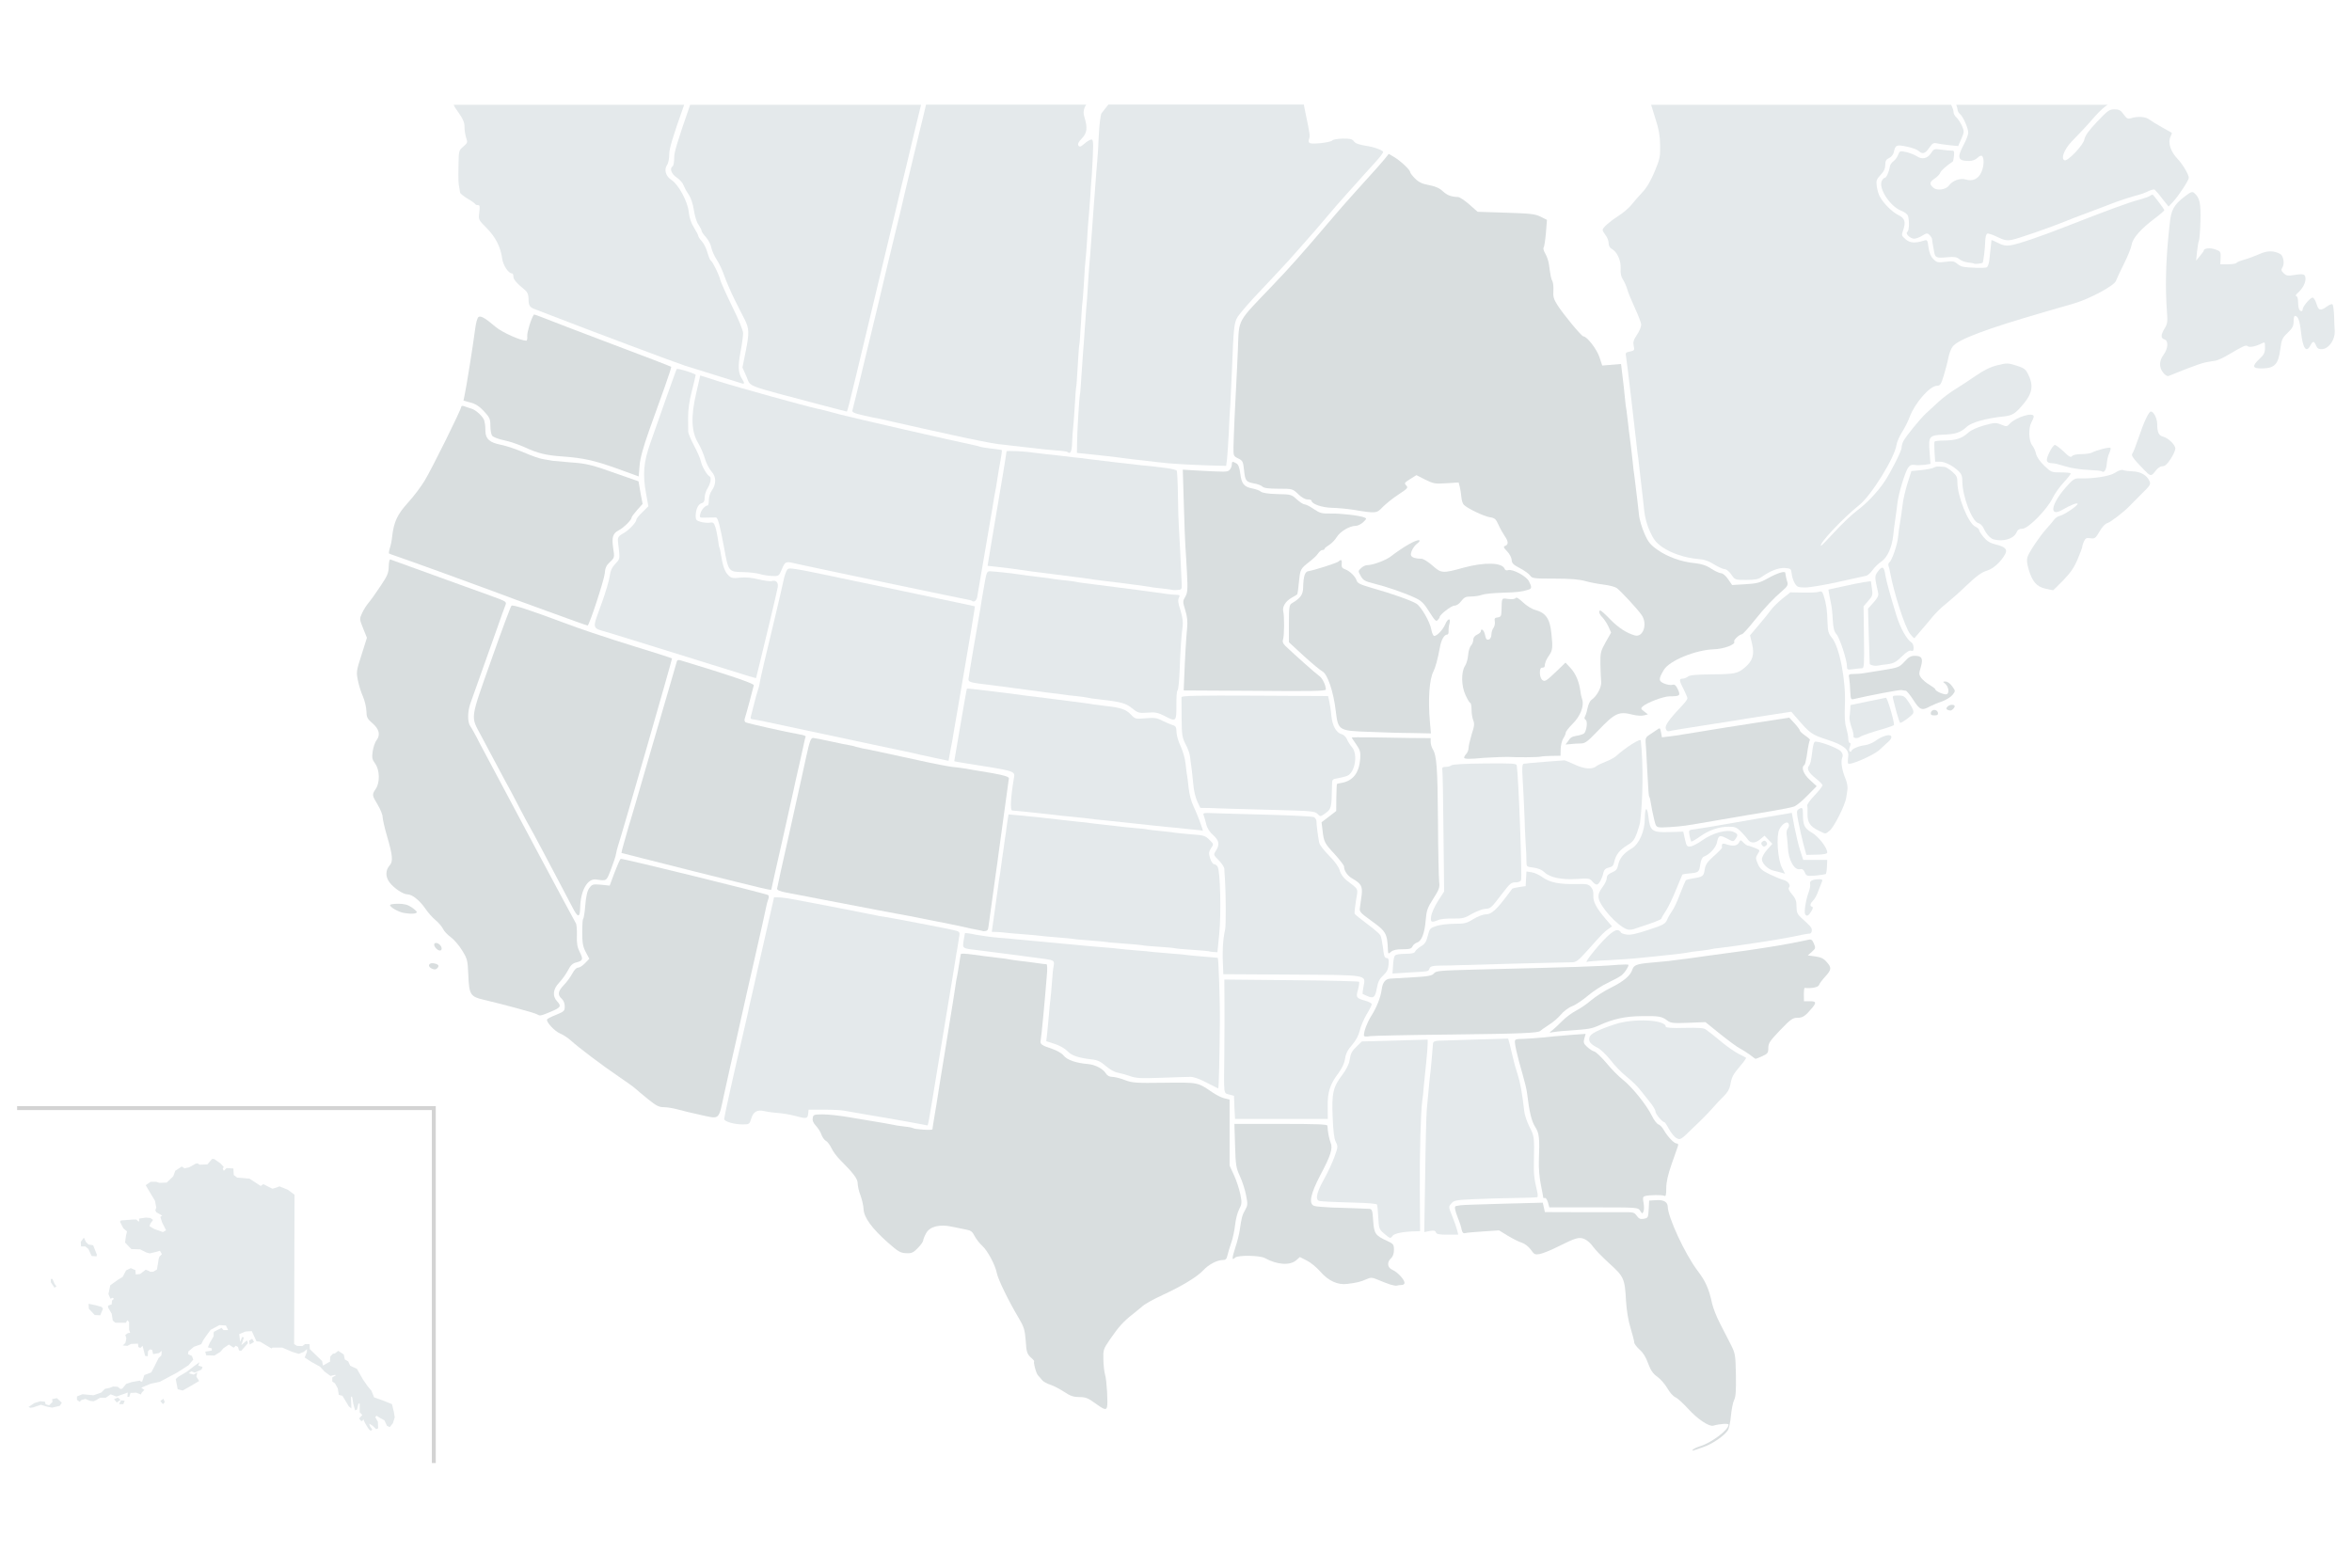<?xml version="1.0" encoding="utf-8"?>
<!-- Generator: Adobe Illustrator 21.0.2, SVG Export Plug-In . SVG Version: 6.00 Build 0)  -->
<svg version="1.1" id="Layer_1" xmlns="http://www.w3.org/2000/svg" xmlns:xlink="http://www.w3.org/1999/xlink" x="0px" y="0px"
	 width="1800px" height="1200px" viewBox="0 0 1800 1200" style="enable-background:new 0 0 1800 1200;" xml:space="preserve">
<style type="text/css">
	.st0{fill:#E4E9EB;stroke:#FFFFFF;stroke-width:0.75;stroke-miterlimit:10;}
	.st1{fill:#019CDB;stroke:#FFFFFF;stroke-width:0.75;stroke-miterlimit:10;}
	.st2{fill:#E4E9EB;stroke:#FFFFFF;stroke-width:2;stroke-miterlimit:10;}
	.st3{fill:#D9DEDF;stroke:#FFFFFF;stroke-width:2;stroke-miterlimit:10;}
	.st4{fill:#E4E9EB;}
	.st5{fill:#D9DEDF;}
	.st6{fill:none;stroke:#D3D3D3;stroke-width:3;stroke-miterlimit:10;}
</style>
<g>
	<path id="CA-NB" class="st4" d="M1525.8,412.9c-2.7-0.7-5.8-4.3-7.8-8.7c-0.7-1.7-2.6-3.5-4-3.8c-4.8-1.2-12.2-20.6-12.2-31.9
		c0-3.8-0.7-5.8-2.7-7.7c-4.5-4.3-10.6-7.4-14.4-7.4h-3.7l-0.5-7.2c-0.2-4-0.2-7.7,0-8.1c0.2-0.5,3.6-0.9,7.7-0.9
		c8.6-0.1,13.3-1.6,18.1-6c2.2-2,6.9-4.1,12.2-5.6c8-2.2,9-2.2,13-0.6c4.2,1.7,4.4,1.7,6.6-0.7c4.8-5.1,18.3-9.1,18.3-5.5
		c0,0.8-0.8,2.8-1.7,4.4c-2.4,4.3-2.2,14.2,0.5,17.6c1.2,1.5,2.6,4.5,3,6.6c0.5,2.3,2.9,5.8,6.3,9.1c5.2,5,5.7,5.1,12.4,5.1
		c4,0,7.4,0.3,7.8,0.7c0.3,0.3-2,3.4-5.1,6.7c-3.1,3.3-7.1,8.8-8.7,12.2c-4.2,8.7-18.7,23.5-23.1,23.5c-2.6,0-3.7,0.8-4.8,3.3
		C1540.8,412.5,1533.1,414.8,1525.8,412.9z"/>
	<path id="path2163" class="st4" d="M1655.5,285.3c-3.3-4.1-3.1-9.1,0.2-13.6c3.6-4.9,4-10.8,0.8-11.9c-3-0.9-2.9-3.4,0.1-8.4
		c2.2-3.6,2.4-5,1.7-14.1c-1.2-16.3-0.8-35.3,1-54.3c0.1-1.3,0.6-6.5,1.2-11.6c1-10.7,3.1-14.6,11.5-21c4.5-3.5,5.8-4,7.2-2.7
		c4.3,3.6,5.2,7.8,4.8,22c-0.2,7.6-0.8,14.2-1.2,14.8s-0.9,4.2-1.4,8l-0.7,7l2.9-3.5c1.6-2,3-3.8,3-4.3c0.1-1.7,4.9-2.2,8.7-0.8
		c4.3,1.5,4.4,1.7,4.1,7.7l-0.2,3.7h5.8c3.3,0,6.2-0.5,6.5-1c0.3-0.6,3.1-1.7,6.2-2.6c3-0.8,8.1-2.8,11.4-4.2
		c5.8-2.7,11-2.8,15.8-0.2c2.6,1.3,3.7,7.6,1.9,10.3c-1.2,1.9-1,2.7,0.9,4.5c2,2,3.1,2.2,8.1,1.4c7.4-1.2,8.6-0.7,8.6,3.1
		c0,3.3-2.4,7.6-6.2,10.9c-1.3,1.2-1.6,2.1-0.9,2.1c0.7,0,1.4,1.7,1.4,4s0.3,4.8,0.7,5.8c0.8,2.1,2.8,2.4,2.8,0.5
		c0-2.2,5.8-9.1,7.6-9.1c0.9,0,2.2,2.1,3,4.7c1.6,5.3,3.1,5.7,8,2.1c1.9-1.4,3.8-2.1,4.3-1.6c0.5,0.5,1,4.4,1.2,8.6
		c0.1,4.3,0.3,9.6,0.5,12.1c0.2,6.3-4.4,13-9.3,13.5c-2.9,0.2-4-0.3-5-2.7c-1.6-3.7-2.4-3.7-4.4,0c-3.1,5.9-5.7,2.2-7.1-10.1
		c-1-9.1-2.3-12.6-4.7-12.6c-0.6,0-1,1.9-1,4.3c0,3.5-0.9,5.1-4.5,8.6c-4.2,4-4.7,5.1-5.7,12.8c-1.5,11.3-4.3,14.3-13.5,14.5
		c-7.9,0.2-8.5-1.6-2.3-7.4c3.4-3.1,4.1-4.7,4.1-8.5c0-4.3-0.1-4.5-2.4-3.3c-4.4,2.3-9.4,3.4-10.8,2.2c-1.4-1.2-3.4-0.2-15.1,6.7
		c-3.5,2.1-7.9,4.1-9.6,4.4c-1.7,0.2-5,0.8-7.2,1.2c-2.2,0.3-9.3,2.8-15.7,5.3c-6.4,2.6-12.3,4.9-13,5.2
		C1658.6,288.2,1656.8,287,1655.5,285.3z"/>
	<g id="CA-NS">
		<path id="path2185" class="st4" d="M1565.4,450.6c-6.7-1.5-10.1-5.3-12.9-14.9c-1.4-4.8-1.5-7.4-0.8-9.5
			c1.7-4.5,9.4-15.8,14.4-21.4c2.4-2.7,5.2-5.9,6-7.1c0.8-1.2,2.9-2.6,4.5-2.9c3.3-0.8,13.4-7.7,13.4-9.1c0-1.2-5.2,0.8-11.4,4.4
			c-10.7,6.3-9.2-4,2.6-17.3c5.2-5.9,6.4-6.7,10-6.6c11,0.3,23.5-1.6,27.6-4.4c2.6-1.7,4.9-2.4,6-2c1,0.5,4.3,0.9,7.2,1
			c6.2,0.2,10.9,2.9,12.9,7.2c1.3,2.7,0.8,3.5-6.2,10.3c-4.1,4.1-8.3,8.3-9.2,9.3c-4.2,4.4-14.4,12.2-16.7,12.8
			c-1.5,0.3-4.1,3-6,6.4c-3.1,5.3-3.7,5.7-7,5.2c-3-0.5-3.8,0-4.9,2.3c-0.7,1.6-1.3,3.4-1.3,4.1c0,0.7-1.6,5-3.5,9.5
			c-2.7,6.4-5.3,10.3-11,16.2c-4.2,4.3-7.7,7.7-7.8,7.7C1571.1,451.9,1568.6,451.3,1565.4,450.6z"/>
		<path id="path2177" class="st4" d="M1643.7,362.4c-0.9-0.8-4.3-4.2-7.4-7.6c-4.2-4.4-5.3-6.5-4.4-7.6c0.7-0.8,2.8-6.3,4.8-12.2
			c4-12,7.8-20,9.4-20c2.1,0,4.7,5.2,4.8,9.3c0,6.6,1.2,9.1,4.4,9.9c4.1,1,9.5,6.3,9.5,9.2c0,1.3-1.6,4.9-3.6,7.9
			c-2.7,4.1-4.3,5.6-6.3,5.6c-1.6,0-3.6,1.3-5.2,3.5C1646.8,364.2,1646.2,364.3,1643.7,362.4z"/>
	</g>
	<path id="CA-ON" class="st5" d="M1200.1,567.3c1.3-2.3,2.8-3.5,6-4c2.4-0.3,5.1-1.2,5.9-1.7c2.2-1.4,3.3-9.5,1.5-10.6
		c-1-0.6-1.2-1.5-0.3-3c0.6-1.2,1.5-4.2,1.9-6.5c0.5-2.3,1.7-5,2.9-5.8c4.2-2.9,7.8-9.8,7.4-13.8c-0.2-2.2-0.5-8.1-0.6-13.4
		c-0.1-8.8,0.1-9.9,4-16.9l4.2-7.4l-2.1-4.7c-1.2-2.6-3.3-5.6-4.5-6.9c-2.4-2.2-3.4-5.3-1.6-5.3c0.5,0,4,3.1,7.7,7
		c6.2,6.3,12.4,10.3,18.7,12.1c6.4,1.7,9.9-9,5.1-15.7c-3-4.4-15.7-18.1-19-20.6c-1.2-0.9-5.7-2.1-9.9-2.6
		c-4.2-0.5-10.6-1.7-14.1-2.7c-4.5-1.3-11.3-1.9-23.5-1.9c-15.9,0-17.2-0.1-18.8-2.4c-0.9-1.3-4.4-3.8-7.8-5.6
		c-5-2.6-6.2-3.7-6.3-6.3c-0.1-1.7-1.6-4.7-3.5-6.6c-2.9-3-3-3.6-1.4-4.2c2.6-1,2.4-3.5-0.5-7.6c-1.3-1.9-3.4-5.6-4.7-8.5
		c-2-4.5-2.8-5.2-6.7-5.8c-4.4-0.7-16.9-6.6-19.8-9.5c-0.9-0.8-1.7-3.5-1.9-5.9s-0.7-5.9-1.2-7.8l-0.9-3.4l-9.4,0.6
		c-8.7,0.6-9.9,0.3-16.2-2.8l-6.7-3.4l-4.8,3c-4.4,2.8-4.7,3.1-3,4.9c1.6,1.6,1.2,2.3-5.9,6.9c-4.3,2.8-9.6,7.1-12,9.5
		c-4.7,5-5.2,5.1-22,2.3c-4.8-0.8-12.4-1.5-17-1.6c-7.8-0.2-15.6-3-15.6-5.5c0-0.5-1.4-0.9-3-0.9c-1.9,0-4.7-1.6-7.2-4.1
		c-4.3-4.1-4.4-4.1-15-4.1c-7.7,0-11.2-0.5-12.3-1.6c-0.9-0.9-3.7-2-6.2-2.4c-6.4-1.2-7.1-2-7.9-10.1c-0.7-6.6-1-7.4-4.5-9.1
		c-3.6-1.7-3.7-2.1-3.6-8.7c0.1-7.4,1.5-38.6,2.2-49.9c0.2-3.8,0.8-15.3,1.2-25.5c0.9-23.3-1-19.5,26.6-48.4
		c5.8-6,14-14.9,18.1-19.6c4.2-4.8,8-9.2,8.7-9.9s7.4-8.6,15.1-17.6c7.7-9,16.5-19.2,19.8-22.7c15.7-17.3,22.7-25.2,24.8-27.9
		l2.3-2.9l3.8,2.2c4.8,2.7,12.6,10,12.6,11.7c0,0.7,1.7,2.9,3.8,5c2.8,2.8,5.6,4.1,10.7,5c4.8,0.9,8,2.3,10.5,4.7
		c3.4,3.1,6.3,4.2,11.6,4.4c1.3,0,5.2,2.7,8.7,5.7l6.3,5.6l21.7,0.7c19,0.6,22.4,1,26.6,3.1l4.8,2.4l-0.8,10.1
		c-0.5,5.6-1.3,10.6-1.7,11c-0.6,0.6,0,2.6,1.2,4.7c1.2,2,2.6,5.9,2.9,8.8c1.3,9.3,1.5,10.2,2.6,12.4c0.6,1.2,0.9,4.5,0.7,7.4
		c-0.3,4.3,0.3,6.4,3.1,10.8c4.5,7.1,18.5,24,19.9,24c2.7,0,10.1,9.6,12.2,15.7l2.2,6.6l7.2-0.6l7.2-0.6l0.7,5.9
		c1.2,9.4,1.6,13.6,2.3,20.5c0.3,3.5,0.8,7.7,1.2,9.3c0.2,1.6,0.8,6,1.2,9.9s0.9,8.3,1.2,9.9c0.6,3.8,1.6,13.1,2.4,20.3
		c0.3,3.3,0.8,7.7,1.2,9.9c1.7,14,2.9,23.5,3.5,29.5c0.3,3.7,2.3,10.3,4.2,14.6c2.9,6.6,4.5,8.6,10.2,12.6c7.6,5.3,18,9.1,28.6,10.1
		c4.8,0.5,8.6,1.7,12.3,4.2c2.9,1.9,6.3,3.4,7.6,3.5c1.3,0,3.6,2,5.3,4.5l3.1,4.5l10-0.6c8.7-0.5,11-1,17.3-4.5
		c7.3-4.1,13.3-5.9,13.4-4.2c0.2,1.7,0.8,4.8,1.6,7.2c0.6,2-0.1,3.3-3.6,6.3c-7.2,6.2-13.3,12.6-21.9,23.3
		c-4.4,5.6-8.6,10.1-9.3,10.2c-2,0.1-6.6,4.5-5.9,5.6c1.4,2.2-8,5.7-15.7,5.9c-13.8,0.5-33.8,8.6-38.1,15.7c-4.2,7-4.2,8.7,0.2,10.5
		c2.2,0.9,5,1.4,6.3,1c1.7-0.5,2.7,0.3,4.2,3.5c2.2,4.8,1.5,5.3-6.3,5.3c-4.7,0-17.4,4.8-20.7,7.8c-1.5,1.4-1.4,1.9,1.2,3.8l2.9,2.2
		l-3.1,0.8c-1.7,0.5-5.5,0.2-8.4-0.5c-11-2.8-13.6-1.5-27.3,12.8c-7.6,7.9-9.3,9.2-12.8,9.2c-2.2,0-5.8,0.2-7.8,0.5l-3.7,0.3
		L1200.1,567.3z"/>
	<path id="CA-PE" class="st4" d="M1608.4,360.7c-0.3-0.3-5-0.8-10.2-1c-5.3-0.2-12.6-1.3-16-2.3c-7.8-2.3-9.4-2.7-11.6-2.8
		c-4.8-0.2-5.2-2-2.3-8.1c1.5-3.3,3.5-5.9,4.3-5.9c0.8,0,3.8,2.3,6.7,5c4.2,4.1,5.5,4.8,6.5,3.5c0.8-0.9,3.6-1.5,7.1-1.5
		c3.1,0,6.6-0.5,7.7-1c3.7-2,14.1-4.7,14.6-3.7c0.3,0.5-0.2,2.3-1,4.1c-0.9,1.7-1.7,5.5-1.9,8.3
		C1611.9,359.7,1610.2,362.4,1608.4,360.7z"/>
	<path id="US-AL" class="st4" d="M1098.9,943.3c-0.5-1.4-1.6-1.6-4.8-1l-4.1,0.8l0.7-44.1c0.3-24.2,0.9-46.4,1.2-49.3
		c0.2-2.9,0.9-9.6,1.4-15.1c0.5-5.5,1-10.8,1.2-11.9c0.2-1,0.7-6.5,1.2-12.1s0.9-10.9,1-12c0.2-1.3,1.6-1.9,4.8-2
		c2.4-0.1,15.3-0.5,28.6-0.9l24.1-0.7l1.2,4.3c0.6,2.4,1.7,7,2.4,10.1c0.7,3.3,2.3,9,3.6,12.8c2.1,6.5,3.6,14.9,5.1,28.3
		c0.3,3,2.2,8.5,4.1,12.2c3.6,7,3.7,7.7,3.3,26.5c-0.2,9.4,0.1,12.6,2.4,22.4c0.6,2.4,0.7,4.5,0.2,4.8c-0.5,0.2-7.8,0.5-16.4,0.6
		s-22.8,0.5-31.4,0.9c-13.8,0.6-15.9,0.9-17.7,3c-2.6,2.9-2.6,2.6,0.7,10.8c1.5,3.8,3.1,8.4,3.5,10.1l0.8,3.3h-8.3
		C1101.4,945.1,1099.3,944.7,1098.9,943.3z"/>
	<path id="US-AR" class="st4" d="M944.7,847.5l-0.3-8.7l-3.7-1c-4.4-1.3-4.1,1.5-3.7-32.7c0.1-12.8,0.2-30.5,0.1-39.3l-0.1-16
		l51.2,0.5c28.1,0.2,51.5,0.8,51.9,1.2c0.3,0.3,0,3.1-0.8,6c-1.7,6-1.4,6.6,5.6,8.5c2.7,0.8,4.9,2,4.9,2.7c0,0.7-1.7,4.2-4,7.9
		c-2.1,3.6-4.5,9.2-5.2,12.4c-0.9,3.7-3,7.6-5.9,10.9c-3.3,3.7-4.8,6.7-5.3,10.5c-0.5,3.4-2.3,7.3-5.2,11.2
		c-6.4,8.4-8.3,14.5-8.1,25.6l0.1,9.3h-35.5h-35.5L944.7,847.5z"/>
	<path id="US-AZ" class="st5" d="M535.1,853.2c-5.7-1.3-13.1-3-16.5-4c-3.3-0.9-8-1.7-10.5-1.7c-3.7,0-5.8-1-12-6
		c-4.2-3.4-8.6-7.1-9.9-8.3c-1.3-1.2-7.1-5.3-12.8-9.2c-12.6-8.5-30.9-22.4-36.6-27.6c-2.2-2-5.9-4.4-8.1-5.3
		c-4.3-1.7-11-9.1-10-10.8c0.3-0.6,3.5-2.2,7.1-3.6c5.9-2.4,6.4-2.9,6.4-6.4c0-2.3-0.9-4.5-2.3-5.8c-3.4-3-2.9-5.8,1.7-10.6
		c2.3-2.3,5.1-6.3,6.4-8.7c1.4-2.7,3.1-4.5,4.4-4.5c1.2,0,3.5-1.5,5.3-3.4l3.3-3.4l-2.7-5.1c-2.2-4.2-2.7-7-2.7-15.2
		c0-5.6,0.3-10.2,0.7-10.2c0.3,0,1.2-4.5,1.6-10.2c0.6-7.2,1.5-11.2,3.1-13.4c2.2-3,2.7-3.1,9-2.6l6.6,0.7l3.7-10
		c2.1-5.5,4.2-10.2,4.7-10.5c0.9-0.6,110.8,26.5,112.8,27.7c0.7,0.5,0.8,1.7,0.1,3.4c-0.6,1.5-1.3,4.2-1.6,6
		c-0.3,1.9-4.3,19.6-8.8,39.4c-4.5,19.9-8.5,37.1-8.7,38.4c-0.2,1.3-2.7,11.7-5.2,23.3c-2.7,11.5-6.7,29.6-9.1,40.5
		C549.6,858.5,551.6,856.7,535.1,853.2z"/>
	<g id="US-CA">
		<path id="path2285" class="st5" d="M411.2,776.5c-1.9-1.2-26-7.7-40.9-11.2c-10.3-2.4-11.3-3.8-11.9-19.1
			c-0.5-11.2-0.7-12.2-4.8-18.8c-2.3-3.8-6.3-8.4-8.7-10.1s-5-4.5-5.8-6.2c-0.8-1.6-3.3-4.8-5.7-6.7c-2.4-2-6-6-8.1-9.2
			c-4.1-5.9-9.9-10.6-13.4-10.6c-3.4,0-10.5-4.8-13.8-9.2c-3.3-4.4-3.1-9.4,0.2-13.1c2.6-2.9,2.2-7.6-2-21.9
			c-2-6.7-3.5-13.6-3.5-15.2s-1.7-5.8-3.8-9.3c-4.4-7.3-4.4-7.6-1.4-12.1c3.3-4.9,3-14.5-0.5-19.3c-2.2-3-2.6-4.4-1.9-9.3
			c0.5-3.1,1.7-7,3-8.6c3.1-4.1,2-8.6-3.3-13.1c-3.8-3.3-4.4-4.4-4.5-9.3c-0.1-3-1.3-8-2.7-11.2c-1.4-3.1-3.1-8.6-3.8-12.2
			c-1.3-6.3-1.2-7.3,2.8-19.6l4.1-13l-2.9-7.2c-2.8-7.1-2.9-7.2-0.8-11.7c1.2-2.6,3.3-5.9,4.8-7.7c1.5-1.7,5.6-7.4,9.1-12.7
			c5.5-8.1,6.4-10.3,6.5-15.3c0.1-3.7,0.6-5.7,1.4-5.3c1.4,0.5,33.8,12.2,53,19.2c6.7,2.4,17.6,6.4,24.1,8.7
			c11.7,4.3,11.9,4.3,10.7,7.3c-0.7,1.6-3.7,10.1-6.7,18.7c-3,8.6-8.3,23.3-11.6,32.6c-3.3,9.3-7.1,19.9-8.4,23.6
			c-2.3,6.6-2.3,14.5,0,17.6c0.6,0.7,4,6.7,7.4,13.5c21.3,40.3,72.3,135.7,73.2,137c0.7,0.8,1,5.1,0.9,9.5
			c-0.2,6.2,0.3,9.1,2.2,12.8c2.8,5.6,2.4,6.6-2.7,7.9c-2.8,0.7-4.4,2.2-6.4,6.2c-1.5,2.8-4.5,7-6.7,9.3c-4.7,4.9-5.3,10.2-1.6,14.2
			c3.4,3.7,2.9,4.7-3.8,7.6C413.8,777.7,413.3,777.8,411.2,776.5z"/>
		<path id="path2279" class="st5" d="M330.2,741.3c-3.6-1.9-1.7-4.9,2.4-3.8c3.4,0.8,3.8,2.1,1.6,4
			C333.3,742.3,332.1,742.2,330.2,741.3z"/>
		<path id="path2271" class="st5" d="M333.7,725.9c-1.9-2.1-1.9-4.1,0-4.1c2,0,4.3,2.3,4.3,4.3C338,728.2,335.6,728,333.7,725.9z"/>
		<path id="path2259" class="st5" d="M309,698.8c-4.3-0.8-10.5-4.4-10.5-6c0-0.6,2.8-1,6.3-1c4.5,0,7.3,0.7,10.2,2.7
			c2.2,1.5,4,3.1,4,3.7C318.9,699.5,314.4,699.8,309,698.8z"/>
	</g>
	<path id="US-CO" class="st5" d="M742.6,710.7c-5.1-1.3-22.9-4.9-38.9-8c-1.3-0.2-4.9-0.9-8.1-1.6c-3.3-0.6-7.1-1.4-8.7-1.6
		c-2.8-0.5-18.8-3.5-59.3-11.3c-9.9-1.9-21.4-4.2-25.6-4.9c-5.3-1-7.4-2-7.3-3.1c0.1-0.9,4.2-19.8,9.2-41.7
		c4.9-22.1,9.2-41.2,9.4-42.4c0.2-1.3,2-8.8,3.7-16.9c2.8-12.7,3.6-14.5,5.5-14.3c1.3,0.1,7.4,1.3,13.7,2.7
		c6.3,1.4,12.7,2.7,14.3,2.9c1.5,0.2,3.7,0.8,4.8,1.2c1.2,0.3,3.4,0.8,4.9,1.2c4.2,0.7,17.3,3.5,42.4,9c12.1,2.7,24.2,5,26.7,5.2
		s6.2,0.7,8.1,1c2,0.3,5.3,0.9,7.6,1.3c21.2,3.4,27.3,4.8,27.1,6.4c-1.3,9-7.4,53.9-7.9,57.6c-0.3,2.6-0.8,5.9-1,7.6s-0.7,4.8-1,7
		s-1.6,11.6-2.9,20.9s-2.6,18.4-2.8,20.3c-0.3,2.9-0.9,3.5-3.8,3.6C750.5,712.1,746.2,711.5,742.6,710.7z"/>
	<path id="US-CT" class="st4" d="M1418.5,563.5c0.2-0.8-0.3-3.8-1.5-6.7c-1-2.9-1.7-6.3-1.6-7.6c0.2-1.3,0.5-4,0.6-5.9l0.2-3.6
		l12.9-2.7c7.1-1.5,13.5-2.8,14.2-2.9c1-0.2,6.2,17,6.2,20.8c0,0.3-3,1.5-6.7,2.6c-10.1,2.8-18.1,5.6-19.4,6.6
		C1421.7,565.5,1417.9,565.1,1418.5,563.5z"/>
	<path id="US-DC" class="st4" d="M1348.6,647.1c-1-1.3-0.9-2,0.2-2.9c1.3-1,2-0.9,2.9,0.2c1,1.3,0.9,2-0.2,2.9
		C1350.2,648.4,1349.5,648.2,1348.6,647.1z"/>
	<path id="US-DE" class="st4" d="M1380,645.5c-1.3-5-3-12.7-3.8-17c-1.3-6.7-1.3-8.1,0.2-9c2.9-1.9,3.4-1.3,3.4,3.4
		c0,8.8,1,11,6.9,14.5c5.2,3.1,11.7,11.6,11.7,15.1c0,1-2.3,1.6-8,1.7l-8,0.2L1380,645.5z"/>
	<path id="US-FL" class="st5" d="M1269,918.6c-0.7,0-1.4,0-2.1,0.1l-4.8,0.3l-0.3,6.2c-0.5,7.1-0.3,7.1-4.3,7.8
		c-2.2,0.3-3.4-0.2-4.8-2.3c-1.5-2.2-2.8-2.8-6.3-2.8c-2.4,0-17.8,0-34.2,0l-29.9-0.1l-0.8-3.6l-0.8-3.6l-30.3,0.8
		c-16.7,0.5-31.5,0.9-32.8,1.2c-1.3,0.2-2.7,0.5-3.3,0.6c-1.4,0.1-1,2.9,1.4,9c1.3,3.1,2.6,7.1,2.9,9c0.5,2.3,1.3,3.1,2.7,2.7
		c1-0.3,7.3-0.9,14-1.3l11.9-0.8l6.7,4.1c3.7,2.2,8.5,4.7,10.7,5.3c2.4,0.8,5.1,2.9,6.9,5.3c2.6,3.7,3.1,4.1,7,3.4
		c2.3-0.5,8.4-2.9,13.5-5.5c14.2-7.1,16.7-7.8,20.9-5.8c2,0.9,4.8,3.5,6.3,5.7c1.5,2.2,7.1,8,12.4,12.8
		c11.2,10.1,11.9,11.6,12.8,28.8c0.5,7.2,1.7,15,3.5,20.7c1.5,5,2.8,10,2.8,11c0,1,1.9,3.5,4.1,5.5c2.7,2.3,4.9,5.9,6.5,10.5
		c2,5.3,3.6,7.8,7,10.2c2.4,1.7,5.9,5.7,7.7,8.8c1.7,3.1,4.5,6.3,6.3,7c1.7,0.8,6,4.8,9.7,8.8c6.9,7.7,15.9,13.8,19.2,12.9
		c4.7-1.4,11.7-1.9,11.7-0.8c0,4-12.8,13.7-21.5,16.4c-2.6,0.8-5.1,2-5.8,2.7c-0.8,0.8-0.6,0.9,0.6,0.6c0.9-0.3,4.4-1.4,7.6-2.6
		c6.5-2.2,15.9-8.6,18.5-12.7c0.9-1.4,2-6.5,2.4-11.3c0.5-4.8,1.5-10.1,2.4-11.9c1.3-2.4,1.6-7.1,1.4-19.3
		c-0.3-15.3-0.5-16.4-3.8-23c-2-3.8-5.7-11.2-8.4-16.4s-5.3-12-6-15.1c-2.4-11.3-5-17.2-11.2-25.3c-9.6-12.7-22.8-41.2-22.8-49.2
		C1276.1,920.3,1273.6,918.6,1269,918.6z"/>
	<path id="US-GA" class="st5" d="M1255.2,926.8c-1.6-2.6-1.7-2.6-35.6-2.6h-33.9l-1-3.7c-0.6-2.1-1.6-3.6-2.3-3.5
		c-0.7,0.1-1.3,0.1-1.3-0.1s-0.8-4.9-1.9-10.2s-1.7-13.4-1.5-17.9c0.7-17.7,0.3-21.4-2.8-26.2c-2.8-4.3-4.5-11.5-6.2-25.6
		c-0.3-2.9-1.9-9.4-3.4-14.5c-4.4-15.2-6.6-24.9-5.8-26.2c0.3-0.7,1.9-1,3.3-1c2.4,0.1,17.6-0.9,26.4-2c2.2-0.2,8.6-0.8,14.2-1.2
		l10.1-0.7l-1,3.5c-0.8,2.9-0.6,4,2.1,6.4c1.7,1.6,4.2,3.3,5.6,3.6c1.4,0.5,5.5,4.4,9.2,8.8c3.6,4.4,9.3,10.2,12.6,12.8
		c7.1,5.6,18,19.1,22.2,27.6c1.6,3.4,4,6.3,5,6.6c1.2,0.3,3,2.3,4.2,4.4c3,5.2,7.8,10.2,9.8,10.2c1,0,1.4,0.7,0.9,2.1
		c-0.3,1.2-2.6,7.2-4.8,13.7c-2.8,8.1-4.1,13.7-4.1,18.4c0,4.9-0.3,6.5-1.4,5.9c-1.4-0.9-11.9-0.8-15,0.2c-1.5,0.5-1.7,1.5-1,5
		c0.5,2.4,0.5,5.5,0,6.6C1257,929.3,1256.9,929.3,1255.2,926.8z"/>
	<path id="US-IA" class="st4" d="M1008.3,623c-2.1-2.1-4.8-2.3-31.9-3c-16.3-0.5-32.8-0.9-36.6-1c-3.8-0.2-10.2-0.3-14.1-0.5
		l-7.1-0.1l-2.3-4.9c-1.3-2.7-2.7-8.4-3-12.6c-0.7-7.4-1.5-14.3-2.6-21.9c-0.2-2.1-1.7-6.4-3.4-9.4c-2.6-5-2.9-7.2-3-20
		c-0.1-7.9-0.1-15.1-0.1-15.9c0.1-1.2,11.7-1.4,56.2-1.2l56,0.3l0.9,4.1c0.5,2.2,1.3,7.2,1.6,11c0.8,7.7,3.7,13,7.9,14.1
		c1.4,0.3,3.3,2.1,4,3.8c0.7,1.7,2.4,4.5,4,6.3c4.4,5.3,2.3,18.7-3.4,21.6c-1.2,0.6-4.3,1.4-7,1.9c-4.9,0.8-5,0.9-5,5.7
		c-0.3,17.7-0.5,17.9-5.6,21.6C1010.5,625.2,1010.4,625.2,1008.3,623z"/>
	<path id="US-ID" class="st4" d="M573.5,517.7c-2.6-0.8-20.1-6.2-38.9-12.1c-18.8-5.9-39.3-12.2-45.3-14.1s-16.5-5.1-23-7.1
		c-14-4.2-13.4-1.6-5.7-23c2.9-8,5.6-17.2,6-20.3c0.6-4.3,1.7-6.7,4.3-9.5c3.4-3.5,3.5-4,2.8-10.5c-0.5-3.7-0.8-7.1-0.8-7.3
		c-0.2-2.4,0.7-3.7,4-5.5c4.1-2.1,10.1-8.4,10.1-10.5c0-0.7,2.1-3.4,4.7-5.8l4.5-4.5l-1.7-9.3c-2.8-15.2-2-24.4,3.3-39.3
		c2.6-7.1,7.9-22.7,12.1-34.4c4.2-11.7,7.7-21.7,8-22c0.8-0.8,14.5,3.5,14.5,4.5c0,0.5-1.3,6-2.9,12.3c-2,7.6-2.9,14.5-2.9,20.2
		c0,4.8,0.1,9.8,0.1,11s2,5.9,4.4,10.5c2.4,4.5,4.9,10,5.3,12.2c0.8,4,4.8,10.6,6.6,11.4c1.6,0.7,0.9,5.3-1.4,9
		c-1.3,2-2.3,5.1-2.3,7.2c0,2.7-0.7,4-2.4,4.4c-2.7,0.8-4.5,4.9-4.5,9.9c0,2.8,0.6,3.5,4,4.4c2.2,0.6,5.2,0.8,6.9,0.6
		c2.4-0.5,3.1,0,4.2,3.4c0.7,2.1,1.5,6.5,2,9.6c0.3,3.1,0.9,6,1.2,6.4c0.2,0.3,0.7,2.4,1,4.8c1.5,9.1,2.9,13.1,5.5,15.8
		c2.3,2.4,3.3,2.7,9.1,2.1c4.3-0.5,9.2,0,14.3,1.3c4.3,1,8.7,1.6,9.9,1.3c3.4-1,5.3,0.9,4.7,4.7c-0.3,1.9-3,13.5-6,26
		c-3,12.4-6.6,27.4-8,33.1l-2.6,10.5L573.5,517.7z"/>
	<path id="US-IL" class="st5" d="M1062.2,727.5c-0.5-13.1-1.3-14.5-13.3-23.1c-8.1-5.9-8.7-6.6-8.1-9.9c0.3-2,0.9-6.2,1.3-9.5
		c0.7-6.6-0.3-8.6-7.3-12.6c-3.6-2.1-6.2-5.9-6.2-9.2c0-0.8-3.3-5.1-7.2-9.4c-7.7-8.3-8.3-9.3-9.3-18.6l-0.7-5.8l5.6-4.3l5.6-4.3
		l0.1-10.2c0.1-5.6,0.3-10.3,0.5-10.5s1.7-0.6,3.4-0.8c9-1.6,13.6-7.8,14.4-18.7c0.3-5-0.1-6.5-3-10.7c-1.9-2.7-3.5-5.1-3.5-5.3
		c0-0.3,6.6-0.3,14.9-0.2c8.1,0.2,21.7,0.3,30.2,0.5l15.3,0.1v2.9c0,1.6,0.7,4.1,1.6,5.6c3,4.8,3.7,14,4,55.5
		c0.1,22.7,0.6,43.5,0.9,46c0.6,4.2,0,5.8-4.5,12.9c-4.5,7-5.2,9.1-5.8,16.4c-0.8,9.9-3.1,16-6.5,17.1c-1.4,0.5-3,1.7-3.6,3
		c-0.9,1.9-2.4,2.2-7.8,2.2c-4.4,0-7.2,0.6-8.7,2C1062.5,730.3,1062.4,730.2,1062.2,727.5z"/>
	<path id="US-IN" class="st4" d="M1095.3,701.3c0.3-2.4,2.7-7.7,5.2-11.6l4.7-7.3l-0.5-45.6c-0.2-25.1-0.6-46.5-0.9-47.7
		c-0.3-1.5,0.3-2.1,2.7-2.1c1.7,0,3.7-0.6,4.3-1.2c0.7-0.7,10.9-1.3,25.5-1.4c20.8-0.2,24.3,0,24.5,1.5c1.4,9.4,4.2,85.3,3.3,87.8
		c-0.3,0.9-2,1.7-3.7,1.7c-4.1,0-4.5,0.5-11.3,9.3c-7.8,10.3-8.5,10.9-12.6,11c-2,0.1-6.5,1.9-10,3.8c-5.7,3.4-7.3,3.7-14.5,3.6
		c-4.4-0.1-9.7,0.3-11.4,1.2C1095.3,706.4,1094.6,706,1095.3,701.3z"/>
	<path id="US-KS" class="st4" d="M924.8,728.1c-0.1-0.1-5.5-0.6-11.9-1c-6.4-0.5-12.4-0.9-13.4-1.2s-6.7-0.8-12.8-1.2
		c-6-0.3-11.9-0.9-12.8-1.2c-0.9-0.2-7-0.7-13.4-1.2c-6.4-0.5-12.4-0.9-13.4-1.2c-0.9-0.2-6.7-0.7-12.8-1.2s-11.9-0.9-12.8-1.2
		c-0.9-0.2-6.7-0.7-12.8-1.2s-11.9-1-12.8-1.2c-0.9-0.2-7-0.7-13.4-1.2c-6.4-0.5-12.4-1-13.4-1.2c-0.9-0.2-3.6-0.3-5.9-0.5l-4.2-0.1
		l2.1-14.9c1.2-8.1,2.3-17.2,2.8-20c0.3-2.9,0.9-6.5,1.2-8.1c0.2-1.6,0.8-4.8,1-7s1.2-8.3,1.9-13.4c0.7-5.1,1.5-11.2,1.9-13.4
		c0.2-2.2,0.8-6,1.2-8.6l0.7-4.5l7.7,0.7c7.4,0.6,25.3,2.6,33.8,3.6c2.2,0.2,7.4,0.8,11.6,1.3c4.2,0.3,8.8,0.9,10.5,1.2
		c1.6,0.2,6.3,0.7,10.5,1.2c4.2,0.5,8.8,0.9,10.5,1.2c1.6,0.2,6.9,0.8,11.6,1.2c4.8,0.3,9.5,0.9,10.5,1.2c0.9,0.2,5.7,0.7,10.5,1.2
		s9.8,1,10.9,1.3c1.2,0.2,6.7,0.7,12.2,1.2c9,0.6,10.3,1,13.4,4.1c3.4,3.3,3.4,3.4,1.3,6.5c-1.7,2.7-1.9,3.8-0.7,7.7
		c0.7,2.4,2.1,4.5,3,4.5c0.9,0,2.2,0.9,2.8,2.1c2,3.7,2.7,35.6,1.2,51l-1.4,14.3l-3.4-0.2C926.6,728.5,924.9,728.2,924.8,728.1z"/>
	<path id="US-KY" class="st4" d="M1066.1,739.1c0.1-3.4,0.8-6.9,1.4-7.6c0.7-0.9,3.8-1.4,7.9-1.4c4.9,0,7.1-0.5,7.6-1.7
		c0.3-0.9,2.3-2.7,4.4-4c3-1.7,4.2-3.5,5.3-8.1c1.4-5.6,1.7-5.9,6.9-7.6c2.9-0.9,9.1-1.6,13.7-1.6c7.4,0,9.1-0.3,14.3-3.6
		c3.5-2.1,7.4-3.6,9.6-3.6c4.1,0,8.1-3.6,15.9-14c2.2-2.9,4.1-5.5,4.3-5.7s2.6-0.8,5.3-1.2l4.9-0.7l0.3-5.6l0.3-5.6l4,0.6
		c2.2,0.3,6,2.1,8.6,4c5.3,3.8,12.8,5.3,25.7,5c7.7-0.2,9.1,0.1,11,2.2c1.5,1.6,2.1,3.7,1.9,6.5c-0.3,4.7,2.1,9.4,9.4,18l4.9,5.7
		l-2.8,2c-3.3,2.3-4.7,3.7-15.8,16.2c-7.2,8-8.8,9.3-12.2,9.3c-10.8,0.1-81.4,2-85.9,2.2c-2.9,0.1-9.1,0.3-13.7,0.3
		c-6.9,0.1-8.6,0.5-9.3,2.2c-0.9,2.4,0.1,2.2-15.7,3.1l-12.6,0.8L1066.1,739.1z"/>
	<path id="US-LA" class="st5" d="M1064.1,983.3c-2-0.6-5.9-2.2-9.1-3.5c-5-2.1-5.9-2.1-9.3-0.6c-4.2,1.9-7.2,2.7-14.8,3.6
		c-7.1,0.9-14.3-2.3-20.6-9.6c-2.7-3.1-7.3-6.9-10.2-8.3l-5.3-2.7l-2.6,2.3c-4.8,4.4-14.8,3.7-24.2-1.5c-3.8-2.1-20.8-2.4-22.8-0.3
		c-2.6,2.6-2.4,0.3,0.2-7.8c1.5-4.4,3-10.5,3.4-13.4c1.3-9.3,1.9-11.5,4.1-15.3c2-3.5,2.1-4.4,0.7-11.4c-0.8-4.2-2.9-10.7-4.7-14.5
		c-2.9-6.3-3.3-8.5-3.7-23.5l-0.5-16.5h35.6c27.7,0,35.6,0.3,35.6,1.4c0.2,4.7,1.3,10,2.4,12.9c1.9,4.4,0.1,10-7.9,25
		c-7.4,14.2-9,21.7-4.8,23.4c1.4,0.6,7.6,1,13.6,1.3c9.6,0.2,20.1,0.7,28.6,1c2.2,0.1,2.6,1,3.1,9.1c0.7,10,1.6,11.3,11,15.6
		c4.5,2.1,4.9,2.7,4.9,6.7c0,2.8-0.8,5.1-2.1,6.3c-3.5,3.1-3,7.3,0.9,9c3.8,1.6,9.3,7.4,9.3,10c0,0.9-1,1.6-2.2,1.6
		c-1.3,0-2.9,0.2-3.7,0.5C1068.4,984.3,1066.1,983.9,1064.1,983.3z"/>
	<g id="US-MA">
		<path id="path2213" class="st5" d="M1477.7,545.5c0.2-1.2,1.4-2.1,2.7-2.1s2.4,0.9,2.7,2.1c0.3,1.5-0.3,2.1-2.7,2.1
			S1477.4,547,1477.7,545.5z"/>
		<path id="path2211" class="st5" d="M1490.4,543.3c-2.1-0.8,0.5-3.8,3.4-3.8c2.6,0,2.8,1.3,0.8,3.3
			C1493.1,544.1,1492.8,544.2,1490.4,543.3z"/>
		<path id="path2209" class="st5" d="M1464.3,535.8c-2.4-3.8-5.1-7-5.8-7.1c-0.7-0.1-2.2-0.2-3.3-0.5c-1.5-0.3-25,4.2-36.5,6.9
			c-2.2,0.6-2.4,0-2.7-6c-0.1-3.6-0.5-8.1-0.8-9.9c-0.6-3-0.5-3.3,3.8-3.3c2.4,0,5.8-0.3,7.3-0.6c1.6-0.2,8.4-1.4,15-2.4
			c11.5-1.9,12.2-2.1,16.2-6.4c3.1-3.5,4.9-4.5,7.8-4.5c5.6,0,6.6,2,4.7,8.6c-1.5,5-1.5,5.8,0.3,8.3c1.2,1.5,4,4,6.4,5.3
			c2.4,1.5,4.4,3,4.4,3.4c0,1.5,7,4.5,8.7,3.8c2.3-0.9,1.5-6-1.4-8.3c-1.7-1.3-1.6-1.4,0.6-1.4c1.4,0,3.5,1.5,5,3.6
			c2.6,3.6,2.6,3.6,0.3,6.6c-1.3,1.6-4.8,3.8-8,5c-3.1,1-7.3,2.8-9.3,3.8C1470.9,544.2,1469.2,543.5,1464.3,535.8z"/>
	</g>
	<path id="US-MD" class="st4" d="M1381.2,667.7c-0.9-2.1-2-2.8-3.6-2.4c-4.3,1.2-9-7.2-9.3-16.6c-0.1-2.2-0.5-6-0.8-8.5
		c-0.5-2.7-0.2-5,0.7-6c0.8-0.9,1.2-2.6,0.7-3.5c-0.9-2.6-4.9-0.3-7.2,4.2c-2.4,4.9-1.3,22.9,2.1,29.4l2.3,4.5l-2.7-0.8
		c-1.5-0.5-4.2-1-5.9-1.5c-4.4-0.9-9.1-5.6-9.1-8.8c0-1.5,1.7-4.8,4-7.3l4-4.5l-3-3.1l-3-3.1l-3.5,2.9c-3.7,3.1-7.4,3-9.5-0.3
		c-0.7-1-2.9-3.6-5-5.7c-3.3-3.3-4.7-3.8-9.3-3.8c-7.7,0-15.2,2.6-22.2,7.6c-3.3,2.3-6.3,4.1-6.6,3.7s-0.9-2.4-1.3-4.7
		c-0.7-4.1-0.7-4.1,4.4-4.7c2.8-0.3,14.5-2.3,26-4.3c21.6-3.8,22-3.8,30.8-5.3c2.9-0.5,6.3-1,7.6-1.3c1.3-0.2,4-0.7,5.9-1l3.6-0.6
		l2,10.8c1.2,5.9,3.1,14.1,4.4,18l2.3,7.2h9.2h9.2l-0.2,5.1c-0.1,2.8-0.6,5.3-0.8,5.7c-0.3,0.2-3.7,0.8-7.7,1.2
		C1382.8,670.7,1382.4,670.6,1381.2,667.7z"/>
	<path id="US-ME" class="st4" d="M1461.8,485.2c-4-5.1-12.4-31.4-15.3-47.1c-0.2-1.6-0.8-3.7-1.2-4.9c-0.3-1-0.1-2.2,0.6-2.7
		c1.9-1.2,6.2-13.6,6.7-19.3c0.2-2.9,1-8.1,1.6-11.6c0.6-3.5,1.4-9.5,1.9-13.3c0.3-3.7,2.1-11,3.7-16.3l3-9.4l7.9-0.8
		c4.3-0.5,8.5-1.3,9.3-1.9c0.8-0.6,2.6-0.9,4-0.8c1.4,0.1,3.4,0.2,4.3,0.3s3.5,1.7,5.7,3.6c3.3,2.8,4,4.3,4,7.9
		c-0.1,10.8,8.3,31.7,13.7,34.2c1.6,0.7,2.9,1.9,2.9,2.6c0,0.7,1.5,3.1,3.5,5.5c2.6,3.1,5,4.5,9.3,5.6c7.2,1.7,9.1,3.7,7.2,7.3
		c-3.3,6-9.1,11.3-14.2,12.8c-4,1.2-7.9,4.1-15.7,11.5c-5.7,5.5-12.8,11.7-15.7,14c-2.9,2.2-7.3,6.5-9.9,9.6
		c-2.6,3.1-6.6,8-9.2,10.9c-2.4,2.9-4.7,5.5-4.8,5.6C1465.1,488.7,1463.6,487.6,1461.8,485.2z"/>
	<g id="US-MI">
		<path id="path2225" class="st5" d="M1120.5,580c0-0.7,0.8-2.1,1.7-3c0.9-0.9,1.7-3,1.7-4.5s1.2-6.3,2.4-10.5
			c2.1-6.2,2.2-8.1,1.2-10.6c-0.7-1.6-1.3-5.2-1.3-8.1c0-2.8-0.5-5.2-0.9-5.2c-0.6,0-2.2-2.7-3.7-6c-3.3-7-3.5-17.8-0.3-22.6
			c1-1.5,2.1-5.2,2.3-8.3c0.2-2.9,1.3-6.2,2.2-7.1c0.9-0.9,1.7-2.9,1.7-4.3c0-1.6,1-3.1,2.9-4c1.6-0.7,2.9-1.9,2.9-2.6
			c0-2.6,2.3-1,3,2c1,4.4,1.4,4.9,3.4,4.2c0.9-0.3,1.7-2.1,1.7-3.7c0-1.7,0.7-4,1.6-5.1c0.8-1.2,1.3-3.3,1-4.9
			c-0.5-2.2,0-2.9,2.2-3.1c2.3-0.3,2.8-1,2.9-5c0.3-10.5-0.1-9.8,5.2-9.1c3,0.3,5.1,0.1,5.6-0.7c0.6-0.9,2.4,0.2,5.7,3.3
			c2.7,2.6,6.9,5.2,9.4,5.8c8,2.2,11.2,6.7,12.3,18c1.2,11,0.9,13-1.9,17c-2.1,3-3,5.1-3.3,8.3c0,0.5-0.9,0.9-1.9,0.9
			c-1.2,0-1.7,1.2-1.7,4c0,2.2,0.8,4.5,1.7,5.3c2.1,1.7,2.9,1.2,11.9-7.4l6-5.8l4,4.3c3.8,4.2,6.4,10.2,7.4,17.6
			c0.2,2,0.9,4.8,1.4,6.4c1.6,5-1.5,12.8-7.4,18.6c-2.9,2.9-5.2,5.9-5.2,6.7s-0.8,2.8-1.9,4.4c-1,1.5-1.9,5.2-2,8.1l-0.1,5.2
			l-6.5,0.1c-3.6,0-7.6,0.3-8.8,0.6c-2.1,0.5-17.9,0.6-25,0.2c-1.6-0.1-9.9,0.2-18.4,0.7C1124.7,581.2,1120.5,581,1120.5,580z"/>
		<path id="path2191" class="st5" d="M1093.9,468.4c-4.2-6.7-5.9-8.4-10.9-10.8c-7.9-3.7-21.4-8.4-31.5-10.9
			c-6.9-1.7-8.4-2.6-10.1-5.8c-2.1-3.7-2.1-3.8,0.2-6c1.3-1.3,3.4-2.3,4.7-2.3c4.3,0,14.4-3.7,18.4-6.9c9.6-7.4,19.8-13.1,21.5-12.1
			c0.6,0.3-0.1,1.4-1.4,2.3c-3.1,2.2-5.9,7.7-4.8,9.5c0.9,1.5,3.4,2.2,7.9,2.3c1.4,0,5.2,2.4,8.5,5.3c6.6,5.9,7.7,6,23.8,1.5
			c15.9-4.3,29.4-4,31.3,0.9c0.3,1,1.5,1.5,2.7,1c3.4-1,13.8,4.5,15.9,8.5c2.3,4.5,2.3,5.7-0.5,6.5c-5.1,1.6-8.3,2-19.9,2.3
			c-6.7,0.2-13.7,0.9-15.5,1.6c-1.7,0.7-5.5,1.3-8.3,1.3c-4.2,0-5.3,0.6-7.6,3.5c-1.5,2.1-3.6,3.5-5.2,3.5c-2.4,0-11.3,6.9-11.3,8.7
			c0,0.5-0.7,1.5-1.5,2.3C1099.1,476.1,1098.1,475,1093.9,468.4z"/>
	</g>
	<path id="US-MN" class="st5" d="M906.2,520.8c0.6-16,1.6-33.5,2.3-40c0.5-5,0.1-8.8-1.4-13.7c-2-6.5-2-7,0-10.3
		c1.7-3,2-5.3,1.3-18.3c-0.5-8.1-0.9-17.1-1.2-20c-0.2-2.9-0.8-17.3-1.2-32.1l-0.8-26.9l8,0.5c25.5,1.4,26.2,1.4,27.8-0.3
		c0.9-0.9,1.7-2.7,1.7-4c0-2.6,0.5-2.7,3.5-1c1.5,0.8,2.4,3.1,3,7.8c0.9,7.8,2.9,10.2,9.2,11.4c2.6,0.5,5.5,1.5,6.5,2.4
		c1.3,1,5.2,1.7,12.6,1.9c10.5,0.2,10.9,0.3,15,4.1c2.3,2.1,5,3.8,6,3.8s4.1,1.6,7,3.6c4.7,3.1,6,3.5,12.8,3.4
		c7.7-0.2,22.2,1.5,25.9,3c1.9,0.8,1.7,1-0.9,3.6c-1.6,1.5-4.2,2.8-5.6,2.8c-4.8,0-12,4.3-14.6,8.5c-1.4,2.3-4.1,5.1-6,6.2
		c-1.9,1.2-3.4,2.4-3.4,2.9c0,0.5-0.7,0.9-1.6,0.9s-2.4,1.2-3.4,2.7c-0.9,1.5-4.2,4.5-7.1,6.7c-6,4.7-6.5,5.5-7.3,13.3
		c-0.3,3.3-0.8,6.9-0.9,8.1c-0.2,1.3-0.5,2.6-0.5,2.9s-2,1.6-4.3,2.8c-4.7,2.6-7.4,7-6.5,10.5c0.9,3.6,0.8,18.3-0.1,21.2
		c-0.7,2-0.2,3.3,1.7,5.2c7,6.7,23.5,21.4,25.8,22.9c2.4,1.5,5.2,7.1,5.2,10.5c0,1.2-11.2,1.4-54.4,1l-54.4-0.3L906.2,520.8z"/>
	<path id="US-MO" class="st4" d="M1046.1,762.3c-1.6-0.7-3-1.4-3.3-1.5c-0.1-0.1,0.1-2.6,0.7-5.6c1.7-9.3,4.4-8.8-55.1-9.2
		l-52.2-0.3l-0.1-2.9c-0.8-13.8-0.3-23.3,1.5-31.4c0.7-3,0.6-27.3-0.1-37.8c-0.2-3.3-0.5-7-0.5-8.4c0-1.4-2-4.4-4.3-6.7
		c-4-4-4.1-4.3-2.4-6.9c3.3-5,2.8-8.1-1.7-12.2c-2.8-2.4-4.7-5.3-5.5-8.7c-0.7-2.8-1.6-5.9-2-6.9c-0.6-1.5,0.5-1.7,6.6-1.4
		c4.1,0.2,22.8,0.7,41.6,1.2c18.8,0.5,35.2,1.3,36.3,1.9c1,0.6,1.9,2,1.9,3.1c-0.1,2.2,1.2,12,2.1,16.5c0.3,1.6,3.7,6,7.6,9.9
		c4.4,4.4,7.3,8.5,8.1,11.3c0.7,2.7,2.8,5.6,5.3,7.6c9.6,7.4,8.8,5.7,7.1,15.7c-0.8,5-1.3,9.4-0.9,10c0.3,0.6,4.8,4,9.6,7.7
		c5,3.7,9.5,7.6,10,8.6c0.6,1,1.4,5,1.9,8.8c0.9,7.7,1.3,8.7,3.4,8.7c0.9,0,1.3,1.6,1,4.9c-0.3,3.7-1.3,5.7-4.1,8.3
		c-2.8,2.6-4,4.8-4.9,9.9C1052.4,763.6,1051.1,764.6,1046.1,762.3z"/>
	<path id="US-MS" class="st4" d="M1059.7,944.6c-4.3-3.6-4.4-4-4.9-12.7c-0.2-4.9-0.7-9.3-1-9.9s-7.6-1.2-16-1.4s-17.6-0.6-20.1-0.7
		c-2.6-0.1-5.8-0.3-7.2-0.5c-4.2-0.2-3.4-5.8,2.7-16.6c2.9-5.2,6.6-13.1,8.1-17.4c2.7-7.3,2.7-8,1-11.3c-1.3-2.4-2-8.4-2.4-19
		c-0.8-18.3,0.3-23,7.4-32.4c2.9-3.8,5.1-8.1,5.5-10.9c0.9-5.7,1.7-7.2,6-11.3l3.4-3.3l25.2-0.7l25.2-0.7v3.3c0,1.9-0.5,7.8-1,13.1
		c-0.6,5.5-1.4,13.8-1.9,18.6c-0.3,4.8-0.9,10-1.2,11.6c-1.2,8.5-2.1,40.3-1.9,68.4l0.2,31.6l-2.7,0.1c-10,0.2-16.6,1.5-18.3,3.4
		C1064.2,948.2,1063.9,948.2,1059.7,944.6z"/>
	<path id="US-MT" class="st4" d="M743.7,459.8c-0.2-0.2-2.1-0.7-4-1c-3.7-0.7-23.1-4.7-59.9-12.4c-12.4-2.7-32.3-6.7-44.2-9.3
		s-23.8-5-26.7-5.7c-7.7-1.9-7.9-1.7-10.5,4.2c-2.3,5.5-2.4,5.5-7.6,5.3c-2.8-0.1-7-0.8-9.3-1.5c-2.3-0.7-8.1-1.4-12.9-1.5
		c-10.9-0.1-11.2-0.3-14.4-18.4c-3.3-17.7-4.8-23.3-6.3-23.4c-0.7,0-3.8,0-7,0.1c-5.7,0.2-5.7,0.2-4.9-3c0.7-3,3.6-6.2,5.6-6.3
		c0.5,0,0.9-1.9,0.9-4.2c0-2.3,1-5.6,2.3-7.3c3.5-5,3.4-10.5-0.3-14.5c-1.7-1.9-4-6.3-5-9.8c-1-3.5-3.4-9-5.2-12
		c-5.2-8.5-5.7-20.3-1.5-38.1l3.1-13.6l14.1,4.5c13.1,4.2,67.9,19.4,75.7,21c2,0.3,9.5,2.3,16.9,4.3c11.5,3,87.2,20.3,102.1,23.4
		c2.8,0.6,5.3,1.2,5.8,1.5c0.5,0.2,4.2,0.8,8.4,1.3s7.7,0.9,7.8,1.2c0.2,0.2-0.2,3.1-0.8,6.6c-1.2,6.7-1.9,10.6-3,17.8
		c-0.3,2.4-0.9,5.6-1.2,7c-0.5,2.3-0.9,4.8-2.2,12.9c-2.1,12.7-11.3,65.7-11.7,68.4C747.2,459.9,745.2,461.3,743.7,459.8z"/>
	<path id="US-NC" class="st5" d="M1339.1,807.3c-2.2-1.6-5.6-3.7-7.4-4.7c-2-0.9-8.7-5.9-15-10.9l-11.5-9.3l-13.1,0.5
		c-11.2,0.5-13.5,0.2-15.8-1.5c-4.4-3.4-6.7-3.8-19.6-3.6c-12.9,0.1-21.9,2.1-32.8,7c-6,2.7-7.2,2.9-23.5,4.1
		c-5.7,0.3-11.5,1-12.8,1.3c-2.1,0.5-2.1,0.3,0.3-1.5c1.5-1.2,4.9-4.3,7.6-7.1c2.7-2.8,7.6-6.4,10.7-8c3.1-1.6,8.4-5.2,11.6-8
		c3.3-2.8,10-7.1,15.1-9.6c9.5-4.7,14.8-9.1,16.3-13.7c1.2-3.7,3.4-4.5,15-5.5c5.7-0.5,11.4-1,12.8-1.2c1.4-0.2,5.6-0.7,9.3-1.2
		c3.7-0.5,7.9-0.9,9.3-1.2s12.4-1.7,24.5-3.4c12.1-1.6,23.1-3.1,24.4-3.4c1.3-0.2,4.8-0.8,7.7-1.2c8.3-1.2,24.1-4.1,32-5.9
		c2-0.5,2.8,0.2,4,3c1.4,3.4,1.3,3.7-1.6,6.3l-3.1,2.7l5.7,0.8c4.3,0.6,6.5,1.6,8.7,4.2c4,4.4,3.8,5.9-1,11.2
		c-2.2,2.4-4.4,5.3-4.8,6.5c-0.6,1.7-5.7,2.8-11,2.2c-0.3,0-0.6,2.2-0.6,5.1l0.1,5.1h4.4c5,0,5.3,1,1.7,5.3
		c-5.2,6.2-7.1,7.4-11.2,7.4c-3.6,0-5.2,1.2-13.1,9.4c-7.9,8.3-9.1,10-9.1,13.7c0,3.8-0.5,4.4-4.7,6.3c-2.6,1.2-4.8,2-5,2
		C1343.3,810.6,1341.3,808.9,1339.1,807.3z"/>
	<path id="US-ND" class="st4" d="M897,451.5c-0.1-0.1-3.5-0.6-7.3-1s-8.3-0.9-9.9-1.3c-1.6-0.2-5.2-0.8-8.1-1.2
		c-2.9-0.3-7.1-0.9-9.3-1.2c-6.5-0.8-11.7-1.5-18.6-2.3c-3.5-0.5-7.7-0.9-9.3-1.3c-1.6-0.2-13.4-1.7-26.2-3.4
		c-12.8-1.6-24.8-3.1-26.7-3.5c-4.9-0.8-10.5-1.5-18.7-2.4l-7.1-0.8l3.1-18.7c1.7-10.3,3.5-20.5,3.8-22.6c0.3-2.1,0.9-5.2,1.2-7
		c0.2-1.7,1.9-11.2,3.5-20.8c1.6-9.6,2.9-18,2.9-18.5c0-0.7,15,0,20.6,1c1.2,0.2,5.7,0.7,10.2,1.2c4.4,0.5,9.4,0.9,11,1.2
		c1.6,0.2,6,0.7,9.9,1.2c3.8,0.3,8.8,0.9,11,1.3c7.2,0.9,34.2,4.1,40.1,4.7c3.3,0.3,7.7,0.8,9.9,1c2.2,0.2,7,0.8,10.5,1.3
		c3.5,0.5,6.7,1.3,7.1,1.9c0.3,0.6,0.8,9.5,0.9,20c0.1,10.3,0.5,20.7,0.7,22.9c0.3,3.5,1.7,32.2,2.2,44.2c0.1,3.8-0.1,4.1-3.6,4.2
		C899,451.8,897.1,451.6,897,451.5z"/>
	<path id="US-NE" class="st4" d="M908.3,634.5c-4.4-0.5-11.3-1.2-15.1-1.5c-3.8-0.3-14.1-1.5-22.7-2.4c-8.6-0.9-18.4-2-21.5-2.3
		c-3.1-0.3-7.7-0.8-9.9-1c-5.2-0.7-11.5-1.4-26.7-2.9c-6.7-0.7-13.5-1.5-15.1-1.7c-2.4-0.3-19.2-2.1-22.7-2.3
		c-1.6-0.1-1.2-9.6,1.3-24.4c0.9-5.9,2.7-5.5-36.7-11.7c-1.6-0.2-4.2-0.7-5.9-1l-3-0.6l4.7-27.6c2.6-15.1,4.8-27.8,5-28
		c0.2-0.3,27.2,2.9,42.9,5.1c2,0.2,10.2,1.3,18.6,2.3c8.4,1,16.4,2.1,18,2.3c1.6,0.2,5.7,0.8,9.2,1.2c3.5,0.5,7.1,0.9,8.1,1.2
		c1,0.2,5.2,0.7,9.4,1.2c11.4,1.2,15.5,2.6,19.2,6.5c3.4,3.5,3.6,3.6,11.4,2.9c6.6-0.6,8.7-0.3,12.8,1.9c2.7,1.4,6.2,2.8,7.8,3.3
		c2.4,0.7,2.9,1.5,3,5.5c0.1,2.6,1.5,7.3,3.1,10.6c1.6,3.4,3.4,9.2,3.8,13.3c0.5,4.1,0.9,8.1,1.2,9.1c0.2,0.9,0.7,5.5,1.2,9.9
		c0.6,5.1,2,10.3,3.8,14c2.2,4.4,7,16.9,7.1,18.8C920.5,635.7,920.5,635.7,908.3,634.5z"/>
	<path id="US-NH" class="st4" d="M1433.6,509.4c-1.4-0.2-2.7-0.8-2.7-1.3s-0.3-10.1-0.7-21.5l-0.6-20.7l4.2-4.7c3-3.3,4-5.3,3.6-7.2
		c-2.8-12.6-2.8-12.8-0.5-16.2c3.6-5,5-4.4,6,2.6c0.8,4.8,4,16.2,8.5,30.9c3,9.6,7.9,18.3,11.6,20.6c0.8,0.5,1.5,2.3,1.5,4
		c0,2.2-0.5,2.8-1.9,2.2c-1.3-0.5-3.6,1-7.1,4.4c-4.2,4.2-6.4,5.3-10.7,5.9c-2.9,0.3-6.2,0.8-7.1,1S1435,509.8,1433.6,509.4z"/>
	<path id="US-NJ" class="st4" d="M1391.6,635.7c-6.4-3.1-8.4-6.3-8.3-12.8c0.1-2.8,0-5.7-0.2-6.4c-0.2-0.7,2.3-4.2,5.7-7.8
		c3.4-3.5,6-7,6-7.6s-2.1-2.8-4.7-4.9c-5.8-4.5-7.6-7.7-5.8-9.9c1.3-1.6,1.6-3,2.8-12.2c0.3-2.8,1-5.6,1.6-6.2
		c1.4-1.4,17.9,4.5,20.2,7.3c1.4,1.7,1.7,3.1,0.9,5c-1.2,3,0,9.9,2.7,16.2c1,2.4,1.6,5.8,1.4,7.6s-0.7,4.8-1,6.6
		c-0.8,5.8-9.7,23.3-12.8,25.3C1396.7,638.6,1397.7,638.7,1391.6,635.7z"/>
	<path id="US-NM" class="st4" d="M696.7,859c-6.4-1.2-13.5-2.4-15.7-2.8c-6-0.9-30.2-5.2-34.9-6c-2.2-0.5-9.3-0.8-15.7-0.8h-11.6
		l-0.3,3.3c-0.5,3.7-1.5,3.8-9.9,1.5c-3.3-0.9-9.4-2-13.6-2.3s-8.7-1-10.2-1.4c-5.1-1.3-8.3,0.5-9.8,5.5c-1.4,4.5-1.5,4.7-6.6,4.7
		c-6.6,0-14.2-2.2-14.2-4.2c0-1.5,7.8-36.7,14.2-63.8c2-8.4,3.7-16.4,4.1-17.9c0.2-1.5,1.3-6.2,2.3-10.5s2-8.7,2.3-10
		c0.2-1.3,3.8-17,7.9-34.9l7.4-32.6l3.4,0.1c1.9,0,5.2,0.5,7.4,0.8c13.6,2.4,66,12.6,67.4,13c0.9,0.2,3.6,0.8,5.8,1
		c5.3,0.8,45.6,8.5,52.7,10.1c5.3,1.2,5.6,1.4,5,4.9c-0.3,2-0.8,5-1,6.5c-0.2,1.6-0.8,4.8-1.2,7c-1,6.2-1.7,10.2-3,18.6
		c-1.5,9.2-2,12.3-2.8,16.9c-0.3,2-3.7,22.6-7.6,45.9c-8.7,53-8.1,50-9.1,49.8C708.8,861.2,703.1,860.2,696.7,859z"/>
	<path id="US-NV" class="st5" d="M438.3,694.9c-2.1-4-6.3-12-9.3-17.7c-3-5.7-9.4-17.8-14.1-26.7c-4.7-9-9-16.7-9.4-17.4
		c-0.5-0.7-4.1-7.4-8.1-15.1c-4-7.7-8.8-16.9-10.8-20.3c-1.9-3.5-5.8-10.8-8.7-16.3s-7.3-13.8-9.9-18.6c-7.9-14.8-8.4-11.4,7.9-57.4
		c7.9-22.4,14.9-41.2,15.5-41.7c1-1,11.5,2.3,43.7,14.3c9,3.4,24.6,8.6,34.9,11.9c10.2,3.3,24.3,7.6,31.3,9.8c7,2.2,12.8,4.1,13,4.3
		c0.3,0.3-38,133.5-41.3,143.4c-0.6,2-1.4,4.8-1.6,6.4c-0.2,1.6-2,6.9-3.8,11.6c-3.6,9.3-3.1,9-11.5,7.8
		c-6.6-0.9-11.9,8.7-12.1,21.9C443.8,702.5,442.3,702.7,438.3,694.9z"/>
	<path id="US-NY" class="st4" d="M1414.3,584.3c-0.2-0.7-0.2-2.9,0.1-4.9c0.9-5.7-3.1-9-16.3-13.3c-11.7-3.8-12.9-4.7-22.8-16.2
		l-4.4-5.1l-19.6,3c-10.8,1.6-21,3.3-22.6,3.6c-1.6,0.2-13.4,2.1-26.2,4.1c-12.8,2-24.1,3.8-25.1,4.2c-1.3,0.3-2.1-0.3-2.6-2
		c-0.7-2.6,2.7-7.2,12.9-18c2.1-2.2,3.7-4.5,3.7-5.2c0-0.6-1.3-3.7-2.9-6.9c-3.5-6.7-3.6-8.1-0.9-8.1c1.2,0,3-0.7,4.2-1.6
		c1.5-1.2,6.6-1.6,18.4-1.7c17.7-0.2,19.6-0.6,25.2-5.3c5.9-5,7.4-9.8,5.5-17.9l-1.6-6.7l6.7-7.9c3.7-4.3,7.9-9.5,9.3-11.5
		c1.4-2,5.3-5.8,8.7-8.6l6.2-4.9l9.6,0.2c5.3,0.1,10.8-0.1,12.2-0.6c2.1-0.7,2.7-0.2,3.7,3c1.9,5.9,2.7,11.3,2.9,20.2
		c0.2,7,0.7,8.7,3.3,11.9c5.9,7,10.9,33,10,51.7c-0.3,8.3-0.1,13.6,1,17.2c0.8,2.9,1.6,6.6,1.6,8.4s0.5,3.3,1.2,3.3
		c0.7,0,0.7,1,0,2.9c-0.7,1.9-0.7,3.1,0,3.6c0.6,0.3,1.2,0.2,1.2-0.3c0-1.5,5.6-4,10.5-4.5c2.2-0.3,5.6-1.7,7.6-3.1
		c5.1-3.8,11.3-5.7,12.3-3.8c0.6,0.9-0.2,2.6-2.2,4.3c-1.7,1.5-5,4.5-7.3,6.7C1433.1,578.4,1415.1,586.4,1414.3,584.3z"/>
	<path id="US-OH" class="st4" d="M1218.8,674.9c-2.2-2.6-2.8-2.7-11.7-2.1c-11.7,0.8-20.9-1-25.1-5.1c-2.1-2-4.9-3.1-8.5-3.6
		c-5.2-0.6-5.3-0.7-5.3-4.8c0-2.3-0.2-8.4-0.6-13.5s-0.7-15.7-1-23.5s-0.9-19.4-1.3-25.8c-0.6-9.4-0.3-11.7,0.9-11.9
		c0.8-0.1,2.9-0.2,4.5-0.5c1.6-0.1,8.1-0.7,14.5-1.2c6.4-0.5,11.9-0.9,12.2-0.9c0.3,0,3.7,1.4,7.4,3.1c7.3,3.5,13.7,4.1,16.9,1.4
		c1-0.8,4.3-2.4,7.2-3.5s6.3-2.9,7.6-4c7.6-6.9,19-14.1,19.2-12.2c2,18.3,1.7,45.1-0.6,63.1c-0.1,0.9-1.3,4.5-2.4,7.9
		c-1.9,5-3.1,6.7-7.2,9.1c-5.7,3.4-9,7.4-10.1,12.8c-0.6,2.9-1.5,3.8-4.2,4.4c-2.4,0.6-3.6,1.6-4.1,3.8c-0.8,4.1-3.1,8.6-4.7,9.1
		C1221.6,677.4,1220,676.4,1218.8,674.9z"/>
	<path id="US-OK" class="st4" d="M923.4,828.7c-5-2.7-9.8-4.4-12.2-4.4c-2.2,0-12.3,0.3-22.6,0.7c-15.7,0.6-19.4,0.3-23.8-1.3
		c-2.9-1-7.1-2.2-9.3-2.6c-2.4-0.3-6-2.4-9.1-5c-3.8-3.4-6.4-4.7-10.5-5.1c-10.9-1.3-15.8-3-19-6.4c-1.9-2-5.8-4.2-9.6-5.5l-6.6-2.1
		l0.7-5.8c0.3-3.3,0.9-9.5,1.3-14c0.3-4.4,0.9-10,1.2-12.2s0.8-8.3,1.2-13.4c0.3-5.1,0.9-10.7,1.3-12.4c0.7-3.5-0.1-4.2-5.5-5
		c-6.3-0.9-39.1-5.2-50.5-6.6c-14.5-1.7-13.8-1.3-12.9-7.7c0.5-3,0.9-5.6,1-5.7c0.1-0.1,4,0.3,8.4,1.3c4.4,0.8,12.3,1.9,17.4,2.3
		s11.6,0.9,14.5,1.3c2.9,0.2,8.6,0.8,12.8,1.2c4.2,0.3,9.9,0.9,12.8,1.2c2.9,0.2,8.6,0.8,12.8,1.2c4.2,0.3,9.9,0.9,12.8,1.2
		c2.9,0.2,9.2,0.8,14,1.2c4.8,0.3,10.6,0.9,12.8,1.2s8,0.8,12.8,1.2c4.8,0.3,10.6,0.9,12.8,1.2c2.2,0.2,8.5,0.8,14,1.2
		s11.2,0.9,12.8,1.2c1.6,0.2,7.3,0.8,12.8,1.2c5.5,0.5,10,0.8,10,0.9c0.6,0.7,1.7,34.5,1.6,47.2c-0.3,30.9-0.8,52.4-1.3,52.8
		C931.8,833,928,831.1,923.4,828.7z"/>
	<path id="US-OR" class="st5" d="M418.8,467.8c-16.6-6-35.7-13-42.4-15.6c-18.5-6.9-64.3-23.5-73.2-26.5c-2.9-0.9-5.5-2-5.6-2.1
		s0.1-2.1,0.8-4.2c0.7-2.1,1.5-6,1.7-8.6c1.3-11.3,4-17.1,12.1-26c4.4-4.8,10.1-12.4,12.8-16.9c5.6-9.2,28-54.5,28-56.5
		c0-0.8,0.8-0.9,2.1-0.5c1.2,0.5,3.7,1.3,5.7,1.9c3.6,1,9.5,6.7,9.9,9.5c0.1,0.7,0.3,1.9,0.5,2.6c0.1,0.7,0.3,3,0.3,5.3
		c0.2,5.9,3.3,8.6,12,10.3c4.1,0.8,11.9,3.5,17.3,5.8c5.5,2.4,12.2,4.8,15.1,5.2c2.9,0.5,6,1,7,1.2c0.9,0.1,7,0.7,13.3,1.2
		c13.3,0.9,16.7,1.9,37.2,9.2c8.3,2.9,15.1,5.3,15.2,5.3s0.2,0.7,0.3,1.4c0.1,0.8,0.8,4.8,1.5,8.7l1.4,7.2l-4.2,4.7
		c-2.3,2.6-4.2,5.1-4.2,5.7c0,1.9-6.3,8-10,9.9c-4.3,2.2-5.3,5.2-4.2,13c1.2,7.9,1.2,7.8-2.6,11.4c-2.6,2.4-3.5,4.4-3.8,8.6
		c-0.5,5.2-11.9,39.9-13.1,39.8C449.4,478.9,435.5,473.9,418.8,467.8z"/>
	<path id="US-PA" class="st5" d="M1267.2,631.6c-0.6-1.2-1.7-6-2.7-10.8c-1.7-9.8-1.9-10.3-2.2-10.7c-0.6-0.5-0.8-4.7-1.7-21.2
		c-0.5-9-0.9-18.1-1.2-20.3c-0.2-3.4,0.2-4.4,2.7-6c1.6-1,4.2-2.8,5.7-3.8c2.6-1.9,2.7-1.9,3.4,1.9l0.7,3.7l6.4-0.8
		c3.5-0.5,7.4-0.9,8.8-1.3c1.4-0.2,5.9-0.9,10-1.6c4.2-0.7,9.6-1.5,12.2-2c2.6-0.5,17.1-2.7,32.3-5.1l27.7-4.3l4.1,4.4
		c2.2,2.4,4.1,5,4.1,5.6s1.9,2.3,4.1,3.8c2.2,1.5,3.8,3,3.6,3.3c-0.6,0.6-1.5,5.1-2.6,13c-0.5,3-1.2,5.8-1.7,6.2
		c-2.7,1.6-0.8,6.9,4.2,11.4l5.2,4.8l-7,7.1c-3.8,4-8.4,7.7-10.1,8.4c-1.7,0.7-10,2.3-18.3,3.7c-8.4,1.4-16.2,2.7-17.4,2.9
		c-1.3,0.2-11.7,2-23.3,4c-27.2,4.7-25.3,4.4-36.3,5.2C1269.4,633.6,1268.3,633.5,1267.2,631.6z"/>
	<path id="US-RI" class="st4" d="M1451.5,545.5c-1.2-4.3-2.3-9.1-2.7-10.5c-0.6-2.4-0.3-2.6,4-2.6s4.9,0.5,8.5,5.9
		c2.9,4.5,3.5,6.4,2.7,7.9c-1.2,1.9-8.3,7.1-9.7,7.1C1453.9,553.3,1452.7,549.8,1451.5,545.5z"/>
	<path id="US-SC" class="st4" d="M1283.1,871.2c-1.6-0.8-4.2-4-5.8-6.9c-1.5-2.9-3.1-5.3-3.5-5.3c-1.6,0-6.9-6.3-6.9-8.3
		c0-1.2-2-4.4-4.4-7.3c-2.4-2.9-5.9-7.3-7.8-9.8c-1.9-2.4-6.4-6.7-9.9-9.5s-9.1-8.4-12.2-12.6c-3.3-4.1-7.7-8.4-10-9.5
		c-5.5-2.8-7-4.8-6.2-7.9c0.7-2.8,6.3-5.7,19.6-10.1c14.1-4.7,38.8-3.5,38.8,1.9c0,0.8,4.9,1.2,14.4,0.9c11.3-0.2,14.9,0,16.5,1.4
		c1.2,0.9,2.9,2.3,4,3c1,0.7,4.9,4,8.7,7.1s9.3,6.9,12.2,8.4c2.9,1.4,5.5,2.8,5.7,3c0.2,0.2-1.6,2.9-4.2,5.9
		c-5.7,6.7-6.9,8.8-7.9,14.9c-0.6,3.1-2.2,5.9-5.1,8.7c-2.3,2.2-6.4,6.6-9,9.6s-9.1,9.6-14.5,14.6
		C1286.5,872.4,1285.9,872.8,1283.1,871.2z"/>
	<path id="US-SD" class="st4" d="M891,547.9c-4.8-2.4-6.9-2.9-12.8-2.4c-6.6,0.5-7.4,0.2-11.9-3.4c-4.9-4-8.6-4.9-26-6.9
		c-3.5-0.3-7.2-0.9-8.1-1.2c-0.9-0.2-4.9-0.8-8.7-1.2c-3.8-0.3-8.3-0.9-9.9-1.2c-1.6-0.2-5.2-0.7-8.1-1c-2.9-0.3-7.3-0.9-9.9-1.3
		c-2.6-0.3-10.3-1.4-17.4-2.3c-7.1-0.9-15.9-2.1-19.8-2.6c-16-1.9-17.4-2.2-17.2-4.7c0.2-2.3,6.9-41.9,7.9-47c0.3-1.6,0.8-4.8,1.2-7
		c0.3-2.2,1.5-9.6,2.7-16.3c2-11.6,2.2-12.2,4.9-12.1c3.1,0.1,17.4,1.6,20.7,2.2c2.9,0.5,11.6,1.6,18.3,2.4c3.3,0.3,7.1,0.9,8.7,1.2
		s6,0.8,9.9,1.2s7.8,0.9,8.7,1.2s8.5,1.3,16.9,2.3c15.3,1.9,45.9,5.9,52.3,6.9c2,0.2,5,0.6,6.7,0.6c2.8,0.1,3.1,0.3,2.1,2.3
		c-0.9,1.6-0.6,4.2,1.2,9.5c1.5,4.9,2.1,9,1.7,12c-1,7.4-1.7,17.6-2.3,33.6c-0.3,8.3-1,15.3-1.6,15.7c-0.6,0.3-1,5.6-0.9,11.4
		C900.3,552.6,900.2,552.7,891,547.9z"/>
	<path id="US-TN" class="st5" d="M1043.8,792.5c0-3.3,2.6-10,5.6-14.8c4.2-6.6,7.2-14.2,8-20.2c0.7-5.5,2.8-8.1,6.5-8.4
		c1.4-0.1,9.2-0.6,17.2-1c12.1-0.7,14.8-1.2,16.3-3c1.6-2,4.4-2.2,30.8-2.9c77.3-1.9,94.8-2.4,110.2-3.7c4.3-0.3,7.9-0.3,7.9,0.1
		c0,1.6-2.8,5.8-5.1,7.8c-1.4,1.2-6.3,3.8-10.9,6c-4.7,2.2-11.4,6.6-15.1,9.8c-3.7,3.1-9.1,6.9-12,8s-6.9,4.2-8.7,6.5
		c-1.9,2.3-6,5.9-9.3,7.9c-3.3,2.1-6,4.1-6.4,4.5c-1.3,1.6-14.3,2.2-68.6,2.8c-31,0.3-58.6,0.9-61.4,1.2
		C1045.4,793.7,1043.8,793.5,1043.8,792.5z"/>
	<path id="US-TX" class="st5" d="M838.1,1074.1c-5.2-3.8-7.2-4.7-12-4.7c-4.4,0-7-0.8-11.7-4c-3.4-2.2-8.1-4.7-10.7-5.5
		c-2.6-0.8-5.3-2.4-6.2-3.5c-0.8-1-2.2-2.7-3.1-3.6c-1.5-1.5-3.8-10.5-2.9-10.8c0.2-0.1-0.9-1.5-2.7-3c-2.7-2.6-3.3-4.1-3.8-12.6
		c-0.7-8.6-1.3-10.7-5.6-17.9c-7.7-12.9-15.6-29.3-16.5-33.9c-1.2-6.3-7.1-17.3-11.2-21c-2-1.7-4.5-5.1-5.8-7.4
		c-1.7-3.5-3-4.4-6.5-5c-2.4-0.5-7.2-1.4-10.8-2.2c-9.6-2.1-17.1-0.2-19.9,5.1c-1.2,2.2-2.2,4.7-2.2,5.5c0,0.8-1.7,3.3-4,5.6
		c-3,3.3-4.8,4.2-7.9,4.1c-5.6-0.1-6.7-0.8-15.6-8.6c-11.7-10.5-17.8-18.7-18.1-25.1c-0.1-2.8-1.3-7.7-2.4-10.7
		c-1.2-3-2.1-7.1-2.1-9c0-3.5-3.1-7.7-13.4-18c-2.6-2.6-5.6-6.6-6.7-9.1c-1.2-2.4-3-4.9-4.2-5.5c-1.2-0.6-2.8-2.9-3.5-4.9
		c-0.7-2.1-2.7-5.1-4.2-6.7c-1.9-2-2.8-4-2.4-5.8c0.3-2.7,0.9-2.8,7.6-2.9c4,0,12.6,0.9,19.1,2c12.7,2.2,17,2.9,23.8,4
		c2.4,0.3,6.5,1.2,9.1,1.6c2.6,0.6,7.2,1.4,10.5,1.7s6.2,0.9,6.5,1.2c1.6,1,15,1.9,15,0.9c0-0.6,0.8-5.5,1.7-10.9
		c0.9-5.5,2-11.4,2.2-13.4s2.9-18.1,5.8-36c2.9-17.9,5.6-34.3,5.9-36.5c0.3-2.2,0.8-5,1-6.4c0.2-1.3,0.7-4.3,1-6.6
		c0.3-2.3,0.8-5.5,1.2-7s0.8-4.9,1.3-7.6s0.9-5.5,1-6.4c0.2-0.9,0.5-2.3,0.5-3c0.1-0.9,3-0.8,10,0.2c5.5,0.8,13.1,1.7,17.2,2.2
		c4,0.5,8,0.9,9,1.2c0.9,0.2,4.7,0.8,8.1,1.2c3.5,0.3,9.5,1.2,13.4,1.7c3.8,0.6,7.4,1,8,1s0.7,4.1,0.2,9.1
		c-1.5,19.1-4.2,47.4-4.7,49.4c-0.6,2.6,0.9,3.7,8.6,6.2c3.8,1.3,7.4,3.3,9,5.2c2.7,3.4,9.4,5.7,18.7,6.5c5.6,0.5,11.6,3.7,13.8,7.4
		c0.9,1.5,2.7,2.4,4.7,2.4c1.7,0,6,1,9.5,2.4c5.8,2.2,8.4,2.4,30.2,2.1c26.2-0.3,25.5-0.5,37,7.4c2.8,1.9,6.9,4,9.1,4.5l4,1v25.2
		v25.3l3.4,7.4c1.9,4.1,4,10.6,4.8,14.5c1.3,6.4,1.2,7.6-0.9,11.6c-1.3,2.4-2.7,7.9-3.1,12.1c-0.5,4.2-1.7,10.1-2.9,13.4
		c-1.2,3.3-2.4,7.6-2.9,9.6c-0.6,2.9-1.4,3.7-3.5,3.7c-4.5,0-10.8,3.3-15.2,8c-4.5,4.9-16.5,12.1-30.8,18.7
		c-7.8,3.6-14.6,7.4-16.3,9.3c-0.3,0.3-3.3,2.7-6.4,5.2c-7.3,5.7-10.9,9.6-17.7,19.5c-5.2,7.6-5.3,8-5.1,15.7
		c0.1,4.3,0.7,9.4,1.3,11.4c1.3,4,2.3,22.4,1.5,24.6C846.7,1079.7,844.8,1079,838.1,1074.1z"/>
	<path id="US-UT" class="st5" d="M519.4,505.2c-0.9,0-1.3,0.5-1.5,1.4c-0.3,1-2.9,10-5.8,20c-2.9,9.9-7.2,24.5-9.5,32.6
		c-2.3,8-6,20.8-8.3,28.5c-2.2,7.7-5.9,20.2-8.1,27.9S481.6,631,481,633c-0.6,2-2,7.2-3.3,11.6c-1.3,4.4-2.2,8.1-2.1,8.3
		c0.1,0.1,25.3,6.4,56,14.2c54.9,13.7,58.7,14.6,58.7,13.8c0-0.2,3.7-16.9,8.3-37c4.5-20.1,8.5-37.8,8.8-39.4
		c0.3-1.6,2.1-9.9,4.1-18.4c2-8.5,3.7-16.9,4.1-18.5c0.3-1.6,0.8-3.4,1-3.8s-1.7-1.2-4.4-1.6c-9.5-1.6-40.2-8.5-41.6-9.3
		c-0.7-0.5-1-1.6-0.7-2.6c0.9-2.6,6.7-24.1,7-25.8c0.1-1.3-19.4-8-55.3-18.8C520.6,505.4,519.9,505.2,519.4,505.2z"/>
	<g id="US-VA">
		<path id="path2277" class="st4" d="M1220.5,727.3c9.4-11.3,15.3-16.2,18-15.2c1,0.3,1.9,1.2,1.9,1.6s1.9,1.3,4.1,1.6
			c3,0.6,7.3-0.3,17-3.5c11.6-3.8,13.1-4.7,14.4-7.9c0.8-2,2.6-4.9,3.7-6.5c1.3-1.6,4-7.3,6-12.8c2.1-5.5,4.2-10.2,4.5-10.7
			c0.3-0.5,2.8-1,5.3-1.5c7.8-1.2,8.4-1.6,9.2-6.7c0.6-4,2-5.9,7.1-10.5c3.5-3.1,6.3-6,6.2-6.4c-0.5-3,0.3-3.6,3.1-2.6
			c4.8,1.7,8.5,1.4,9.8-1.2c1.3-2.3,1.3-2.3,3.5,0c1.3,1.3,2.8,2.3,3.4,2.3s2.9,0.8,5.2,1.7c4.2,1.7,4.2,1.7,2.3,4.7
			c-1.7,2.7-1.7,3.3,0.1,7.6c1.6,3.7,3.4,5.2,9.2,8c4,1.9,8.6,3.8,10.3,4.2c3.6,0.9,6,4.2,4.3,5.9c-0.7,0.7,0.1,2.6,2.3,5.1
			c2.7,3.1,3.5,5.1,3.5,9.4c0,4.5,0.6,5.9,3.7,8.7c7.4,6.7,8,7.4,8,9.6c0,1.3-0.7,2.3-1.4,2.4c-2.1,0.1-6.3,0.9-15.3,2.8
			c-8.1,1.7-40.8,6.7-52.9,8.1c-3.5,0.3-7.2,0.9-8.1,1.2s-4.7,0.7-8.3,1.2c-3.6,0.3-7.6,0.9-8.7,1.2c-3.8,0.7-12.3,1.7-25.5,3
			c-7.1,0.7-14.9,1.5-17.4,1.7s-10.9,0.8-18.6,1.2c-7.7,0.3-14.9,0.9-16,1.3C1213.2,737,1215.7,733,1220.5,727.3z"/>
		<path id="path2261" class="st4" d="M1381.5,699.8c-1-1.6,0.6-11.3,2.6-16.6c0.9-2.4,1.5-5.3,1.2-6.6c-0.6-2.3,1.7-3.5,7.1-3.6
			c2.2,0,2.6,0.5,1.9,2c-0.5,1.2-1.7,4.4-2.8,7.2c-1,2.9-2.8,6.2-4,7.2c-2.3,2.4-2.6,4.1-0.7,4.7c0.9,0.3,0.7,1.4-0.7,3.6
			C1384.1,701.1,1382.7,701.7,1381.5,699.8z"/>
	</g>
	<path id="US-VT" class="st4" d="M1413.5,510c0-4.8-5.7-22.1-8.1-24.6c-1.7-1.9-2.4-4.5-2.8-11.2c-0.2-4.8-0.8-10-1.2-11.6
		c-0.3-1.6-1-4.8-1.4-7.1l-0.7-4.2l10.9-2.4c5.9-1.4,13.3-2.8,16.3-3.3l5.3-0.7l0.8,5.5c0.7,5,0.5,5.8-2.8,9.5l-3.6,4.2l0.3,23.7
		c0.3,20.5,0.1,23.7-1.4,23.7c-0.9,0-4,0.3-6.7,0.7C1413.8,512.8,1413.5,512.7,1413.5,510z"/>
	<path id="US-WA" class="st5" d="M471.5,358.4c-16.9-6-24.9-7.8-41-9c-12.2-0.8-19-2.4-28.6-6.9c-4.8-2.2-12.1-4.7-16.2-5.5
		c-4.2-0.8-8.1-2.4-9-3.4c-0.8-1-1.4-4.4-1.4-7.7c0-5.3-0.6-6.4-5-11.2c-3.6-3.8-6.4-5.6-10.3-6.6l-5.3-1.4l0.9-4.4
		c1.2-5.3,6.5-38.4,8-50.2c0.6-4.8,1.7-9.1,2.7-9.5c1.7-1,4.9,0.7,13.1,7.7c5,4.2,18.7,10.3,23.3,10.5c0.7,0,1-1.6,0.8-3.6
		c-0.2-2.8,3-13.5,5.1-16.4c0.1-0.2,3.4,0.9,7.1,2.4s27.2,10.6,52.2,20c25,9.4,45.6,17.3,45.8,17.6c0.2,0.2-2,7.1-4.9,15.2
		c-2.9,8.1-8.3,23.3-12,33.5c-4.5,12.8-6.9,21.2-7.3,26.9l-0.7,8.3L471.5,358.4z"/>
	<path id="US-WI" class="st5" d="M1047.8,560.2c-23.3-0.8-23.7-1-25.5-15.7c-1.7-15-6.4-28.7-10.3-30.6c-1.4-0.7-7.7-5.9-14.1-11.7
		l-11.5-10.6v-14.2c0-12.3,0.3-14.4,2.1-15.5c6.7-4,8.7-6.6,8.8-12.1c0.2-8.6,1.3-12.2,4-12.6c4.2-0.6,22-6.3,23.1-7.4
		c1.9-1.9,2.8-1.3,2.4,1.9c-0.2,2.3,0.3,3.3,2.7,4.1c3.7,1.4,7.8,5.5,8.8,8.7c0.6,2,3.1,3.1,12.1,5.7c13.7,3.8,30.2,9.6,33.6,11.9
		c3.7,2.3,10.5,14.2,11.4,19.8c0.5,2.7,1.5,4.9,2.2,4.9c2.2,0,6.6-4.7,8.4-8.8c2-4.8,4.5-5.3,3.3-0.7c-0.5,1.7-0.8,4.4-0.7,5.8
		c0.1,1.4-0.3,2.6-0.9,2.6c-2.4,0-4.7,3.8-5.8,10.2c-1.6,8.7-3.5,15.5-4.9,18.1c-3.1,5.9-4.2,21.3-2.7,38.3l0.8,9.1l-15-0.3
		C1072,561.1,1057.5,560.6,1047.8,560.2z"/>
	<path id="US-WV" class="st4" d="M1245,711.3c-7.4-2.8-20.8-17.6-21.6-24.1c-0.3-2.6,0.5-4.8,2.9-8c1.9-2.4,3.4-5.7,3.4-7.1
		c0-2,1.2-3.1,4-4.3c3.1-1.3,4.1-2.6,4.7-5.7c0.9-5,4.4-9.2,10.3-12.6c5.7-3.3,10.1-13.3,10.1-23.1c0-9,1.9-9.5,2.8-0.8
		c1.2,10.6,2.9,11.7,16,11.3l10.6-0.3l1.3,5.8c1.2,5.2,1.5,5.8,4.2,5.5c1.6-0.1,5.8-2.3,9.4-4.9c7.8-5.5,18.8-8.4,23.6-6.2
		c3.4,1.5,3.6,2.4,1.4,5.5c-1.5,2.1-1.7,2.1-6.5-0.5c-5.6-2.9-6.5-2.4-7.6,3.1c-0.7,3.7-5.6,9.2-10,10.8c-1.3,0.5-2.3,2.7-2.8,6.2
		c-0.9,5.8-1.2,6-8.5,6.7c-2.8,0.2-5.1,0.7-5.2,0.9s-2.3,5.5-4.8,11.5c-2.4,6-5.9,13.4-7.8,16.2c-1.9,2.8-3.4,5.5-3.4,5.9
		c0,0.8-6.5,3.3-18.6,7.2C1249.5,711.7,1246.9,712,1245,711.3z"/>
	<path id="US-WY" class="st4" d="M714.7,580c-5.5-1.2-13.6-2.9-18-4c-4.4-0.9-17.1-3.6-27.9-5.9c-22.8-4.8-70.3-14.9-83.1-17.7
		c-4.8-1-9.4-1.9-10.2-1.9s-1.3-0.8-0.9-1.9c0.3-1,1.4-5.2,2.4-9.4s2.3-8.8,2.9-10.5c0.6-1.6,1.4-4.5,1.6-6.5
		c0.6-3.6,4.1-18.6,12.2-52.2c2.4-10.2,5.1-21.5,5.8-25.1c0.7-3.6,2-7.4,2.8-8.6c1.6-2.2,1.4-2.2,58.8,9.9
		c17.7,3.7,45.6,9.5,57.6,12.1c0.7,0.1,7.1,1.5,14.3,3l13.1,2.8l-0.6,4.2c-0.3,2.3-3.7,23-7.7,46c-4,23-7.3,43.1-7.7,44.8
		c-0.8,5.2-1.6,9.8-2.9,16.2c-0.7,3.5-1.2,6.5-1.2,6.7C726.4,582.6,725.9,582.4,714.7,580z"/>
	<path id="AK" class="st4" d="M225.4,914.5l-0.3,114.3l2.1,1.4l4.2,0.2l2-1.5h3.5l0.2,3.8l9.4,9.1l0.7,3.5l4.5-2.6l0.8-0.2l0.3-4.2
		l2-2.1l1.5-0.2l2.6-2l4.2,2.8l0.8,3.8l2.6,1.5l1.5,3.3l5.2,2.4l4.5,8l3.6,5.2l3,3.6l2,5l6.7,2.4l7,2.8l1.4,5.9l0.7,4.2l-1.4,4.5
		l-2.4,3l-2.1-1l-2-4.2l-3.6-2l-2.4-1.5l-1,1l2,3.6l0.2,5l-1.5,0.7l-2.6-2.6l-2.8-1.7l0.7,2.1l1.7,2.4l-1,1c0,0-1-0.3-1.7-1.4
		c-0.7-0.8-2.8-4.5-2.8-4.5l-1.4-3c0,0-0.3,1.7-1.4,1.4c-0.8-0.3-1.7-2-1.7-2l2.4-2.6l-2-2v-6.7h-1l-1,4.5l-1.5,0.7l-1.4-5l-0.8-5
		l-1-0.7l0.3,7.7v1.5l-2-1.7l-4.8-8l-2.8-0.7l-0.8-5l-2.1-3.8l-2.1-1.5v-3l2.8-1.7l-0.7-0.3l-3.5,0.8l-4.5-3.3l-3.5-3.8l-6.4-3.5
		l-5.3-3.5l1.7-4.3v-2.1l-2.4,2.1l-3.8,1.5l-5-1.5l-7.7-3.3h-7.4l-0.8,0.7l-8.7-5.2l-2.8-0.3l-3.6-7.8l-4.8,0.3l-4.8,2l0.7,6
		l1.5-3.8l1.4,0.3l-2,5.9l4.3-3.6l0.8,2.1l-5.2,5.9l-1.7-0.3l-0.7-2.6l-1.7-1l-1.7,1.5l-3.6-2.4l-4.2,2.8l-2.4,2.8l-4.5,2.8
		l-6.3-0.2l-0.7-2.8l5-0.8v-1.7l-3-0.8l1.4-3.3l3-5.2v-2.4l0.2-1l5.9-3l1.4,1.7h3.6l-1.7-3.5l-5-0.3l-6.7,3.6l-3.3,4.5l-2.4,3.5
		l-1.5,3l-5.6,2l-4.2,3.5l-0.3,2.1l3,1.4l1,2.8l-3.6,4.3l-8.7,5.6l-10.5,5.6l-2.8,1.5l-7.1,1.5l-7.1,3l2.4,1.7l-2,2l-0.7,1.5
		l-3.6-1.4l-4.3,0.2l-1,3h-1.4l0.3-3.3l-4.8,1.7l-3.8,1.4l-4.5-1.7l-3.8,2.6h-4.3l-2.8,1.7l-2.1,1l-2.8-0.3l-3.5-1.5l-3,0.8
		l-1.4,1.4l-2.1-1.5v-2.6l4.2-1.7l8.5,0.8l5.9-2.1l2.8-2.8l3.8-0.8l2.4-1l3.6,0.2l2.1,1.7l1.4-0.3l3-3.6l4.2-1.4l4.5-0.8l1.7-0.3
		l0.8,0.7h1l1.7-5l5.3-2l2.6-5l3-6l2.1-2l0.3-3.5l-2.1,1.7l-4.5,0.8l-0.8-3.3l-1.7-0.3l-1.4,1.4l-0.2,3.8l-2-0.2l-2-7.8l-1.7,1.7
		l-1.5-0.7l-0.3-2.6l-5.3,0.2l-2.8,1.5l-3.5-0.3l2-2l0.7-3.5l-0.8-2.6l2-1.4l1.7-0.2l-0.8-2.4v-5.9l-1.4-1.4l-1,2h-8.1l-2-1.7
		l-0.8-5.2l-2.8-4.8v-1.4l2.8-1l0.2-2.8l1.5-1.5l-1-0.7l-1.7,0.7l-1.5-3.6l1.4-6.7l6-4.3l3.5-2.1l2.6-5l3.6-1.7l3.5,1.5l0.3,3.3
		l3.3-0.3l4.3-3.3l2.1,0.8l1.4,0.8h2.1l3-1.7l1-5.9c0,0,0.3-3.8,1.4-4.5c0.8-0.7,1.4-1.4,1.4-1.4l-1.5-2.6l-3.5,1l-4.3,1l-2.6-0.7
		l-4.8-2.4l-6.7-0.2l-4.8-5l0.7-5.2l0.8-3.3l-2.8-2.4l-2.6-5l0.7-1l9.1-0.7h2.8l1.4,1.4h0.8l-0.2-2.1l5.2-0.8l3.5,0.3l2,1.5l-2,2.8
		l-0.7,2l3.6,2.1l6.7,2.4l2.4-1.4l-3-5.9l-1.4-4.3l1.4-1l-4.5-2.6l-0.7-1.5l0.7-2.1l-1-5.2l-3.8-6.3l-3.3-5.6l3.8-2.6h4.3l2.4,0.8
		l5.6-0.2l5-4.8l1.5-4.2l5-3.3l2.1,1.4l3.6-0.8l5-2.8l1.5-0.2l1.4,1l6-0.2l3.6-4.2h1.5l4.8,3.3l2.6,2.8l-0.7,1.5l0.8,1.5l2.1-2.1
		l5.2,0.3l0.3,5l2.6,2l9.5,0.8l8.5,5.6l2-1.4l7,3.5l2.8-0.8l2.6-1l6.4,2.6L225.4,914.5z M71.3,953.2l2.8,7.1l-0.2,1.4l-3.8-0.3
		l-2.4-5.3l-2.4-2h-3.3l-0.2-3.5l2.4-3.3l1.5,3.3l2,2L71.3,953.2z M67.8,998l5,1l5,1.4l1,1.4l-2.1,5l-4.2-0.2l-4.5-4.8L67.8,998z
		 M40.2,979.1l1.5,3.5l1.5,2.1l-1.5,1l-2.8-4.2V979h1.3V979.1z M21.8,1077l4.5-3l4.5-1.4l3.5,0.3l0.7,2.1l2.6,0.7l2.6-2.6l-0.3-2.1
		l3.6-0.8l3.8,3.5l-1.5,2.4l-5.9,1.4l-3.6-0.7l-5-1.5l-5.9,2l-2.1,0.3L21.8,1077z M87.3,1071l2.1,2.6l2.8-2.1l-2-1.7L87.3,1071z
		 M91.1,1074.9l1.5-3l2.8,0.3l-1,2.6h-3.3V1074.9z M122.7,1072.4l2,2.4l1.4-1.5l-1-2.6L122.7,1072.4z M134.5,1055.6l1.5,7.8l3.8,1
		l6.7-3.8l5.9-3.5l-2.1-3.3l0.7-3.3l-2.8,1.7l-3.8-1l2.1-1.5l2.6,1l5.2-2.4l0.7-2l-3.3-1l1-2.6l-3.6,2.6l-6.3,4.8l-6.4,3.8
		L134.5,1055.6z M191.1,1029.2l3.3-2l-1.4-2.4l-2.4,1.4L191.1,1029.2z"/>
	<polyline class="st6" points="13.1,848.2 332,848.2 332,1119.9 	"/>
	<path class="st4" d="M835.3,106.8c-0.9,0-3.4,1.4-5.3,3.1c-3,2.6-3.8,2.8-4.7,1.5c-0.7-1.2,0.1-2.8,2.7-5.5c4-4.1,4.4-8.1,1.9-16.3
		c-0.9-2.8-0.8-4.8,0.2-7.4c0.2-0.6,0.7-1.3,1.2-2.1H708.7c-1.6,7-3.4,14.3-4.9,20.3c-2.9,12.2-6.9,28.6-8.8,36.6
		c-2,8-3.7,15.6-4,16.9s-3,13-6.3,26.2c-3.1,13.1-7.7,31.6-9.9,41.3c-2.2,9.6-5.8,24.2-7.8,32.6c-2,8.4-3.8,15.9-4.1,16.9
		c-0.8,3.8-10,41.4-10.5,43.1c-0.5,1.5,1,2.3,8.5,4c5,1.2,10.1,2.2,11.4,2.4c1.3,0.2,5.7,1.2,9.9,2.2c6.9,1.6,9.9,2.3,15.1,3.4
		c0.9,0.2,14.5,3.3,30.2,6.7c15.7,3.5,31.9,6.7,36,7.2c4.2,0.5,8.8,0.9,10.5,1.2c1.6,0.2,6.3,0.7,10.5,1.2c4.2,0.5,8.8,0.9,10.5,1.2
		c1.6,0.2,7.1,0.8,12.2,1.2c5.1,0.3,9.5,0.9,9.8,1.3c2.1,2,3.3-0.3,3.5-7.1c0.1-4.2,0.5-8.5,0.6-9.5c0.2-1.2,0.8-8.6,1.3-16.6
		c0.5-8,0.9-15.3,1.2-16.3s0.7-8.3,1.2-16.3c0.5-8,0.9-15.3,1.2-16.3s0.7-8,1.2-15.7s0.9-15.2,1.2-16.9s0.7-8.7,1.2-15.7
		c0.3-7,0.9-14.6,1.2-16.9s0.8-9.3,1.2-15.7c0.3-6.4,0.9-14,1.2-16.9s0.8-9.9,1.2-15.7c0.3-5.8,0.9-13.4,1.2-16.9
		C836.9,110.5,837,106.8,835.3,106.8z"/>
	<path class="st4" d="M1661,104.9c0.8-1.6,1.3-3.1,1-3.3s-3.5-2-7.3-4.1c-3.8-2.1-8.3-4.9-9.8-6c-2.8-2.2-8.6-2.7-14.1-1
		c-2.4,0.7-3.4,0.2-5.6-3c-2.2-3.1-3.4-3.8-7-3.8c-4,0-5.1,0.9-13.3,9.5c-6.3,6.6-9.2,10.7-9.7,13.5c-0.8,4.4-12.8,17-15.2,16
		c-3-1.2-0.3-8.1,5.1-14c3-3.1,7-7.4,9-9.4c1.9-2,6.3-6.9,9.6-10.7c3.4-3.8,7.6-7.6,9.4-8.4h-116c0.6,1.5,1,2.8,1,3.6
		c0,1,0.8,2.6,1.9,3.5c2.4,2,6.3,10.8,6.3,14.3c0,1.5-1.5,5.6-3.5,9.2c-5.3,10.1-4.5,12.4,4.2,12.4c2.4,0,4.9-0.9,6.4-2.4
		c1.4-1.4,2.9-2,3.5-1.4c1.7,1.7,1.5,7.8-0.5,12.3c-2.4,5.3-6.6,7.3-12.1,5.7c-4.2-1.3-10.1,0.8-12.8,4.7c-2.3,3.1-9.2,4.1-12,1.5
		c-3.1-2.8-2.9-4.2,1.2-7c2-1.3,3.8-3.3,4.2-4.4c0.5-1.6,4.5-5.1,9.6-8.6c0.2-0.1,0.7-2.1,0.9-4.3c0.3-3.3,0-4.1-1.6-4
		c-1.2,0-4.7-0.2-7.9-0.7c-5.6-0.8-5.9-0.7-8.1,2.7c-2.8,4.2-7,5-11,2.2c-1.6-1-5.1-2.4-7.9-3.1c-4.8-1-5.1-0.9-6.2,2
		c-0.6,1.7-2.2,4-3.6,5c-1.4,1-2.7,2.9-2.8,4.2c-0.6,4-2.7,8.5-3.8,8.5c-0.6,0-1.7,1-2.3,2.3c-2.9,5.5,6.2,19.5,14.6,22.8
		c3,1.2,5.1,2.8,5.5,4.4c1,4.1,0.8,11-0.6,11.9c-1.9,1.2,2.2,5.2,5.2,5.2c1.4,0,4.1-1,6.2-2.3c3.4-2.1,4-2.1,5.6-0.5
		c0.9,0.9,1.9,2.4,1.9,3.1c0.1,1.4,0.2,2.2,1.6,9.8c0.8,4.5,1.7,4.9,10.2,4.1c5.3-0.5,7.2-0.1,9,1.4c1.3,1.2,4.2,2.3,6.6,2.6
		c2.4,0.2,4.7,0.7,4.8,0.9c0.5,0.5,5.9-0.1,6.5-0.7s1.9-10.9,2-16.7c0.1-2.6,0.7-5,1.4-5.5c0.7-0.5,4.1,0.7,7.7,2.4
		c5.2,2.6,7.3,3,11.2,2.3c4.5-0.8,28.7-9.2,39.8-13.7c3-1.3,11.3-4.5,18.4-7.1c7.1-2.6,16.6-6.3,21.3-8.1c4.7-1.7,11.2-3.8,14.5-4.7
		c3.4-0.8,7.9-2.3,10.2-3.5c2.3-1.2,4.7-1.7,5.2-1.3s3.3,3.5,5.8,6.9l4.8,6l3.5-3.7c4-4.2,12-16.3,12-18.3c0-2.6-5-10.8-8.7-14.6
		C1661.3,116.2,1659,109.3,1661,104.9z"/>
	<path class="st4" d="M1645.8,149.7c-0.9,0.7-5,2.2-9.1,3.3c-6.9,1.7-25.2,8.5-55.1,20.2c-19.5,7.7-38.1,14-43.1,14.6
		c-3.5,0.5-6,0-9.5-1.9c-2.7-1.4-4.9-2.3-4.9-2.1c-0.1,0.3-0.9,8.1-1.6,14.8c-0.2,2.8-1.2,5.6-2,6c-1.3,0.8-13.3,0.5-18.6-0.5
		c-1-0.2-3-1.3-4.3-2.4c-1.9-1.7-3.4-2-8.7-1.3c-5.8,0.7-6.6,0.6-9.3-2.1c-2-2-3.1-4.8-3.7-9c-0.7-5.5-1-5.9-3.3-5.2
		c-6.7,2.2-10.8,2-14.2-0.9c-3.1-2.7-3.3-3.1-2-6.7c2.3-6.6,1.5-9.4-3.6-11.9c-4.8-2.3-11.7-9.3-14.3-14.4c-0.9-1.6-1.9-5.2-2.2-7.8
		c-0.6-4.1-0.2-5.1,2.9-8.5c2.6-2.7,3.6-4.9,3.6-7.7c0-3,0.7-4.2,2.9-5.2c1.6-0.7,3.3-2.7,3.6-4.5c1.3-5.6,2.1-5.9,9.9-4.3
		c4,0.8,8,2.3,9.1,3.3c3,2.8,5,2.2,8.1-2.3c2.6-3.7,3.3-4.1,6.4-3.4c2,0.5,6.3,1,9.6,1.4l6.2,0.6l2.4-5.5c2.3-5.3,2.3-5.7,0.5-10
		c-1.2-2.4-3-5.3-4.2-6.4c-1.2-1-2.2-2.8-2.2-3.8c0-1.4-0.7-3.5-1.9-5.9h-229.6c0.7,2.4,2.1,7,3.5,11.3c2.3,7,3.3,12.2,3.4,19.4
		c0.2,9-0.2,10.8-4.1,20.2c-2.9,7-5.9,12.3-9.4,16c-2.9,3.1-6.9,7.7-8.8,10.1c-2,2.4-6.3,6-9.5,8c-6.5,4.1-12.2,9.1-12.2,10.8
		c0,0.7,1,2.4,2.3,4.1c1.3,1.6,2.3,4.3,2.3,6c0,1.9,0.9,3.6,2.2,4.3c4.2,2.2,7.3,8.8,7,15c-0.2,3.8,0.3,6.5,1.7,8.5
		c1,1.5,2.6,4.9,3.3,7.4c0.7,2.6,3.4,9.1,5.9,14.5s4.8,11.2,4.8,12.8s-1.4,5.1-3.3,7.8c-2.6,3.8-3,5.6-2.4,8.4
		c0.7,3.3,0.5,3.6-2.9,4.3c-3.1,0.6-3.6,1-3,3.7c0.3,1.6,2.2,16.6,4.1,33.3c1.9,16.6,3.7,32.6,4.1,35.5c0.3,2.9,0.8,7.1,1.2,9.3
		c0.2,2.2,1,9.1,1.7,15.1s1.5,12.6,1.7,14.5c0.2,2,0.8,6.9,1.2,11c0.5,4.5,2.1,10.7,4.3,15.3c2.9,6.4,4.7,8.6,9.5,12
		c6.7,4.7,17.6,8.3,27.4,9.1c4.5,0.3,8.3,1.6,12.3,4.2c3.3,2,6.9,3.6,8.1,3.6c1.3,0,3.5,1.9,5,4.1c2.8,4.1,2.8,4.1,11.4,4.1
		c6.6,0,9.4-0.5,11.7-2.2c6.9-4.9,13.1-7.2,17.9-6.9c4.5,0.3,4.8,0.6,5.2,4.4c0.2,2.2,1.3,5.5,2.3,7.2c1.7,2.9,2.6,3.3,8.1,3.3
		c3.4,0,14.6-1.9,25-4.2c10.3-2.3,19.9-4.4,21.3-4.7c1.4-0.2,3.6-2.2,5.1-4.3c1.4-2.1,4.5-5.1,6.9-6.7c4.7-3.3,8-10.9,9-19.9
		c0.2-2.8,1-8.4,1.6-12.6c0.6-4.2,1.4-9.9,1.7-12.8c0.9-7.1,5.8-23.3,8.1-26.5c1.4-2,2.7-2.4,5-2.1c1.7,0.3,5.1,0.2,7.6-0.1l4.5-0.7
		l-0.7-9.5c-0.9-11.6-0.2-12.4,10.7-12.9c9.2-0.3,13-1.6,17.8-6c3.6-3.4,14.8-6.5,28.1-7.9c6.9-0.7,9.2-2.2,15.7-10.1
		c6.6-8.1,7.4-14.1,2.8-22.9c-1.7-3.3-3.3-4.3-8.8-6c-6.4-2-7.3-2-14.4-0.2c-5.3,1.3-10.2,3.7-16.3,7.9c-4.8,3.4-11.9,7.9-15.7,10.3
		c-3.8,2.3-9.6,6.6-12.8,9.6c-3.1,2.9-7.6,7-9.9,9.1c-4.4,4.1-15.1,17.2-17.3,21.3c-0.7,1.4-1.3,3.6-1.3,5c0,2.4-8.5,19.2-13.3,26.2
		c-5.3,7.8-13.3,16.2-20.5,21.6c-4.2,3.1-12.1,10.7-17.6,16.7c-5.5,6-10.1,10.7-10.3,10.5c-1.6-1.6,16.3-20.7,29.3-31.2
		c9.3-7.4,27.1-36.3,28.5-46c0.3-2.2,2.2-6.6,4.3-9.9c2.1-3.3,4.7-8.5,5.8-11.6c4.1-10.8,15.5-23.8,20.9-23.8c2.4,0,3.1-1,5.2-7.9
		c1.3-4.3,2.9-10.3,3.5-13.5c0.6-3.1,2-7,3.3-8.6c4.1-5.5,25.8-13.6,70.7-26.6c7.7-2.2,17.6-5.1,22.1-6.4
		c12-3.5,30.8-13.6,32.1-17.2c0.6-1.6,3.4-7.6,6.3-13.4c2.9-5.8,5.5-12.3,5.8-14.5c0.7-4.8,7.1-12.1,17.8-20.1c4-3,7.2-5.8,7.2-6.2
		c0-0.6-5.6-8.1-8.3-11.3C1647.6,148.8,1646.7,148.9,1645.8,149.7z"/>
	<path class="st4" d="M1047.6,112c-8-1.3-10.2-2.1-11.6-4c-1.2-1.6-3-2-8.5-1.9c-3.8,0.1-7.4,0.7-7.9,1.4c-0.9,1.4-14.4,3.1-17,2.1
		c-1.2-0.5-1.4-1.4-0.8-3.1c0.9-2.4,0.7-3.8-2.6-19.5c-0.6-2.7-1-5-1.4-7H848.3c-0.2,0.2-0.3,0.5-0.6,0.7c-1.9,2.3-3.8,5-4.7,6
		c-0.7,1-1.7,8.7-2.1,17c-0.3,8.3-0.9,17.2-1.2,19.8s-0.7,9.3-1.2,15.1s-0.9,13.6-1.3,17.4c-1.2,15.9-1.7,22.6-2.3,31.4
		c-0.3,5.1-0.9,11.9-1.2,15.1s-0.8,11-1.2,17.4c-0.3,6.4-0.9,13.7-1.2,16.3c-0.2,2.6-0.7,10.1-1.2,16.9c-0.5,6.7-0.9,14.1-1.2,16.3
		c-0.2,2.2-0.7,10.1-1.2,17.4s-0.9,14.2-1.2,15.1c-0.6,3.1-2.2,29.5-2.2,37.2l-0.1,7.6l7,0.7c11.2,1.2,21.9,2.3,25,2.8
		c1.6,0.2,5.8,0.7,9.3,1.2c6.7,0.7,10.6,1.2,20.9,2.4c3.5,0.5,11.4,1.2,17.4,1.5c6,0.3,16.4,0.9,22.9,1l11.7,0.3l0.7-5.6
		c0.3-3,0.9-11.9,1.3-19.5c0.3-7.7,0.8-17.7,1.2-22.1c0.2-4.4,0.8-16,1.2-25.6c1.3-33.3,1.6-36.6,4.4-41.3c1.4-2.3,9.6-11.9,18.4-21
		c8.7-9.2,18.1-19.3,20.9-22.4c2.8-3.1,5.7-6.4,6.3-7.1c11.2-12.6,16.6-18.8,22.6-26c4-4.8,10.9-12.7,15.3-17.6
		c4.4-4.9,9.9-10.9,12-13.4c2.2-2.4,6.6-7.3,9.9-10.9c3.3-3.6,5.9-7,5.9-7.7C1058.9,115.4,1052.8,112.9,1047.6,112z"/>
	<path class="st4" d="M528.2,80.2c-10,28.6-12.2,36.5-12.2,39.9c0,3.6-0.5,6.7-1.2,7.2c-2.6,1.6-1,5.8,3,8.5
		c2.2,1.5,4.7,4.1,5.2,5.8c0.7,1.7,2.4,5,4,7.2c1.7,2.6,3.3,7,4,11.9c0.7,4.5,2.1,9.3,3.5,11.2c1.3,1.9,2.4,4,2.4,4.7s1.5,2.9,3.4,5
		c1.9,2.1,3.7,5.7,4.1,8c0.5,2.3,2.3,6.5,4.2,9.3c1.9,2.8,4.4,8.4,5.8,12.4c1.4,4.1,4.9,12.1,7.8,18c2.9,5.9,6.4,12.7,7.6,15
		c3.6,7.1,3.7,10.5,1,24.1l-2.6,12.9l3.1,7c3.7,8.3-3,5.7,59.2,22.2c9,2.3,16.6,4.4,17.1,4.4c1,0.2-0.6,6.9,19.2-76
		c3.7-15.7,10.7-44.5,18.4-76.7c1.5-6.4,5.9-25,9.9-41.3c3.6-15,6.7-28.4,9.8-40.7H528.2V80.2z"/>
	<path class="st4" d="M566.7,269.5c1.2-6,2-12.6,2-14.5c0-2.1-3.5-10.7-8.3-20.3c-4.5-9.2-8.6-18.4-9.1-20.2
		c-0.9-4.1-5.8-14.1-7.3-15c-0.6-0.3-1.7-3.1-2.6-6.2c-0.8-3-2.7-6.9-4.2-8.5c-1.5-1.6-2.8-3.5-2.8-4.2c0-0.6-1.5-3.5-3.3-6.4
		c-2.2-3.5-3.5-7.4-4-11.9c-0.8-8.1-7.9-21.2-13.3-24.6c-4.3-2.8-5.8-7.8-3.3-11.4c1-1.4,1.7-5,1.7-8.5c0-3.8,2.3-12.1,11.4-37.6
		H347.2c0.6,1.5,1.7,3.3,3.6,5.8c3.6,5.1,4.7,7.8,4.7,11.3c0,2.6,0.6,6.3,1.3,8.3c1.2,3.4,1,3.8-2.2,6.6c-3.5,2.9-3.5,3.3-3.7,13.7
		c-0.2,12.4-0.1,14.5,0.6,17.7c0.2,1.3,0.5,2.9,0.6,3.7c0,0.8,2.6,2.8,5.6,4.7c3,1.7,5.7,3.6,5.9,4.1c0.2,0.5,1.2,0.9,2.2,0.9
		c1.4,0,1.6,1,1,5.6c-0.7,5.6-0.6,5.7,5.6,11.9c6.9,7,10.7,14.5,11.9,23.3c0.7,5.3,4.8,11.5,7.6,11.5c0.6,0,1,1,1,2.4
		c0,2.2,2.4,5,9.2,10.6c1.6,1.4,2.4,3.4,2.4,6.4c0,5.3,0.8,6.5,5.2,8.1c2,0.7,7.4,2.8,12.2,4.7c28,10.9,95.9,36.4,102.3,38.4
		c18.6,5.8,42.6,13.3,43.6,13.6c2,0.6,2.1-0.3,0.3-3.1C564.9,285.5,564.6,280.7,566.7,269.5z"/>
</g>
</svg>
